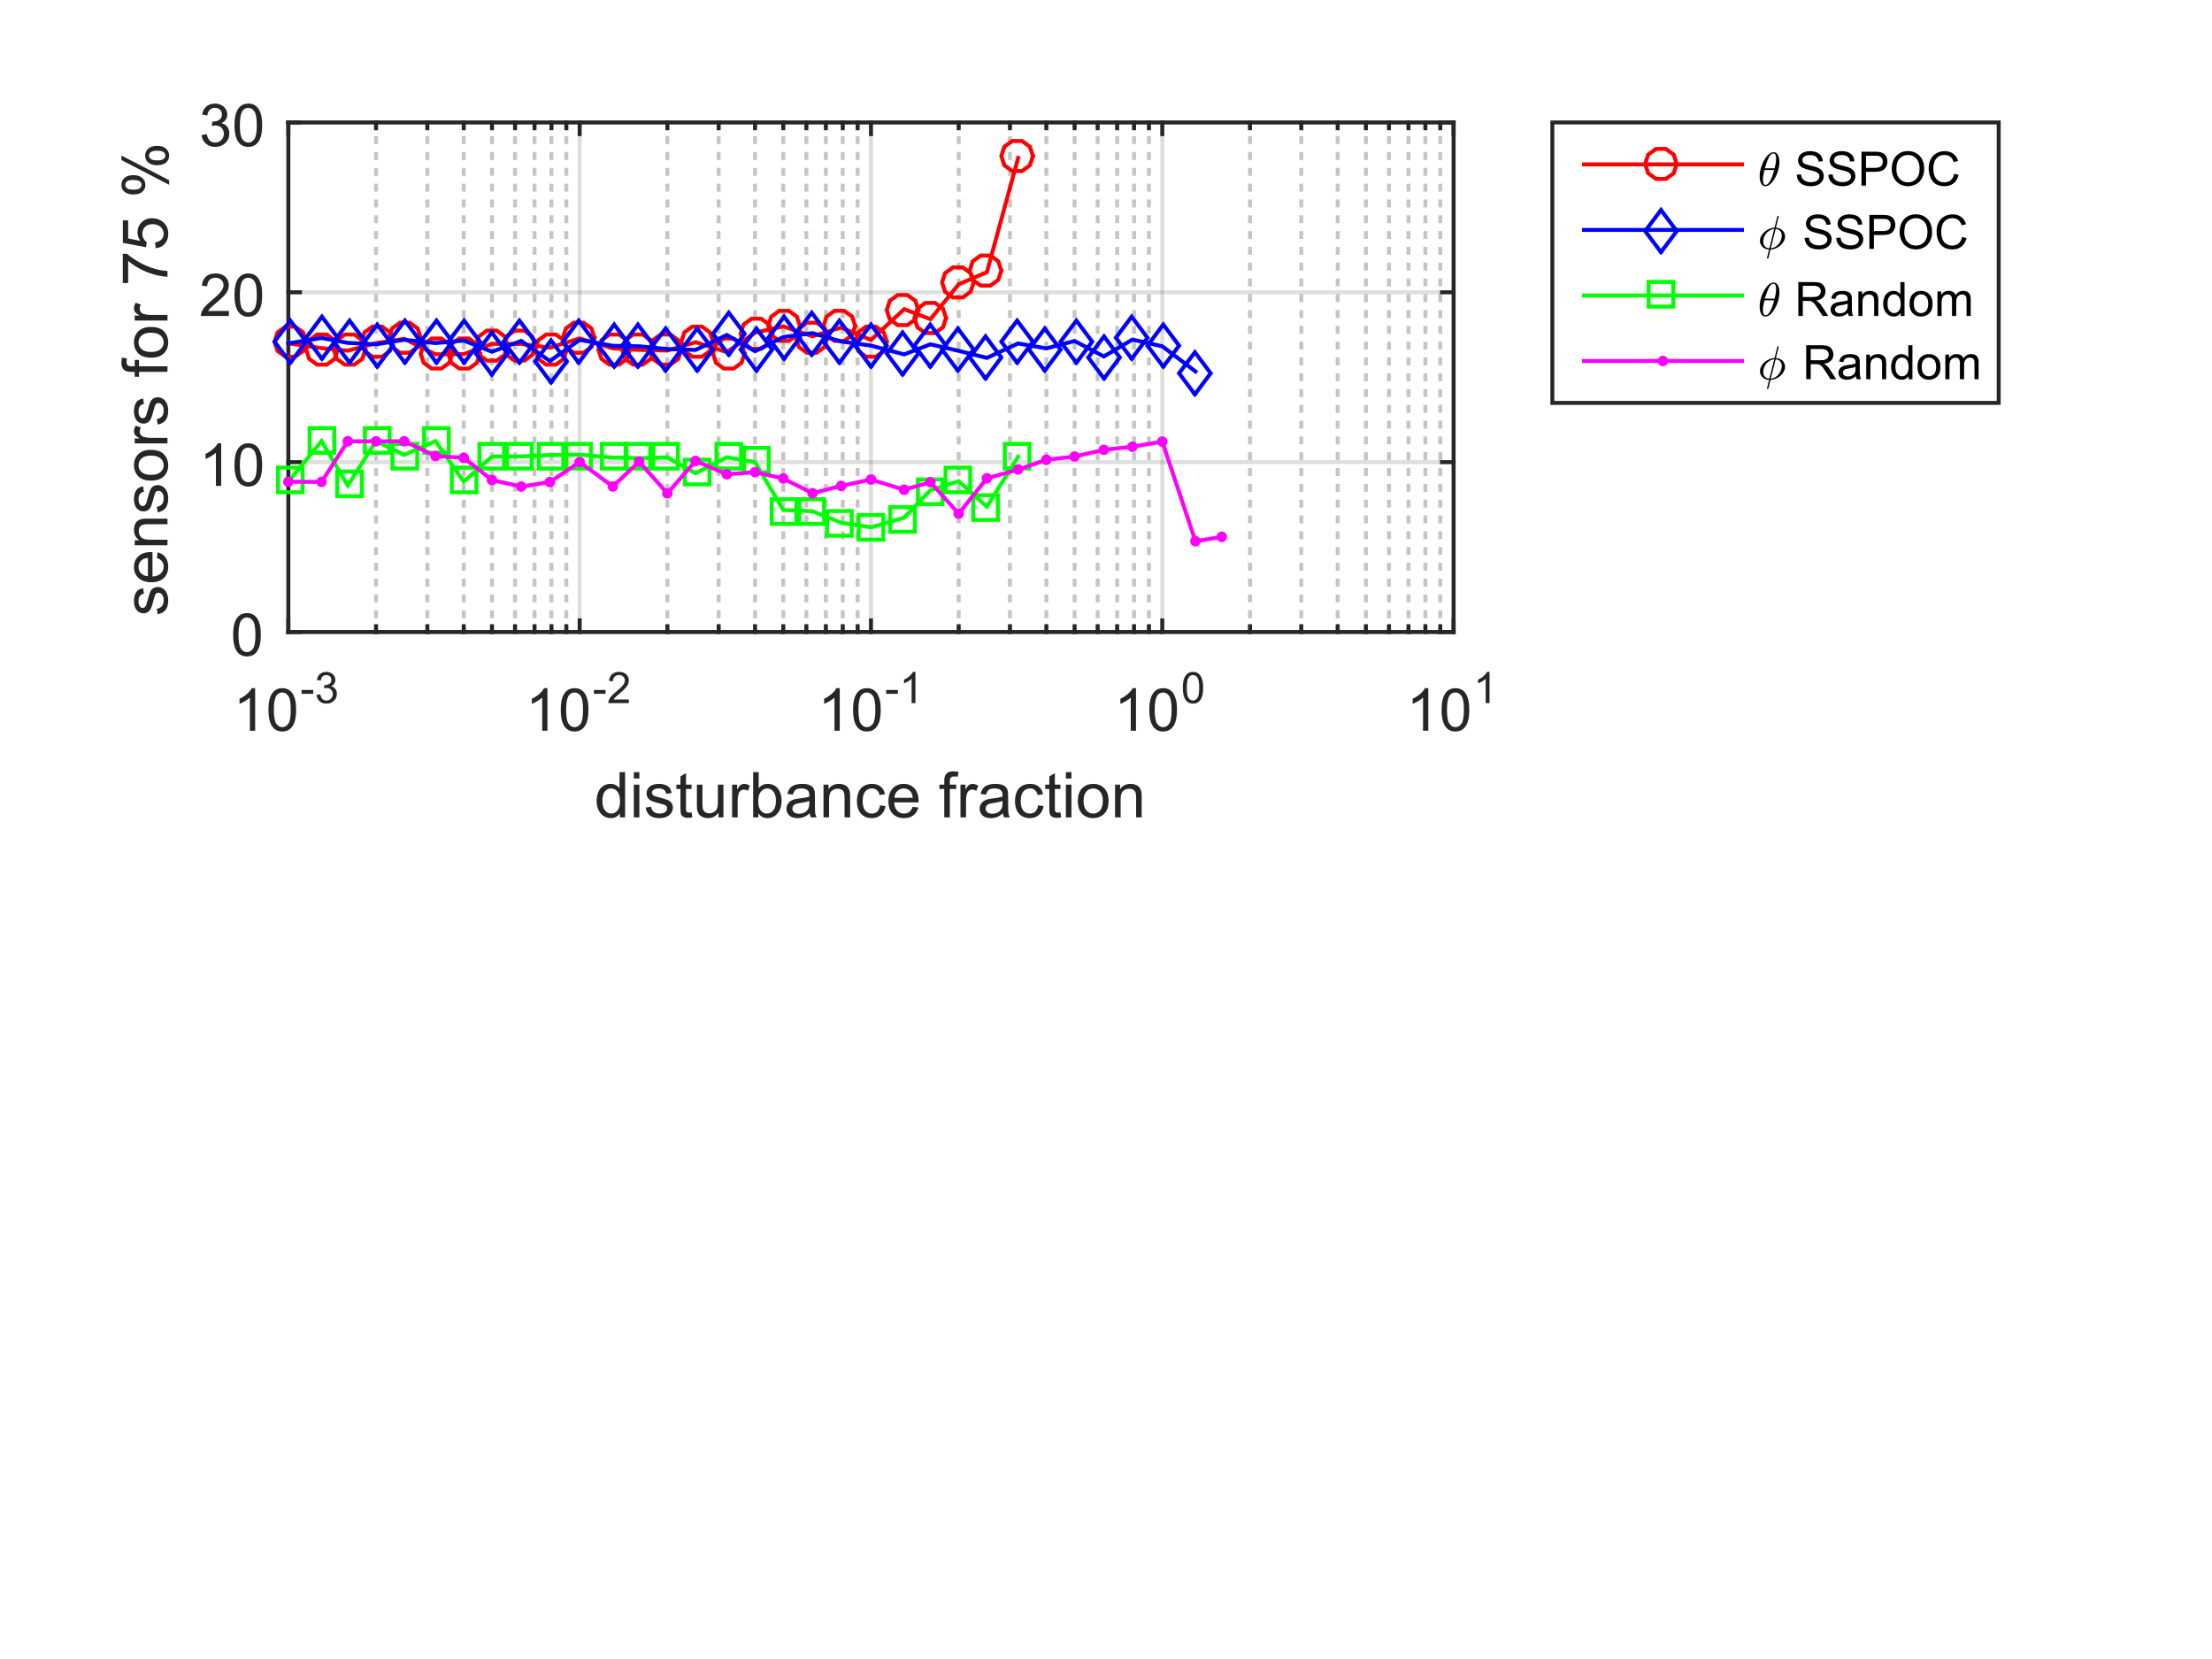 <?xml version="1.0"?>
<!DOCTYPE svg PUBLIC '-//W3C//DTD SVG 1.0//EN'
          'http://www.w3.org/TR/2001/REC-SVG-20010904/DTD/svg10.dtd'>
<svg xmlns:xlink="http://www.w3.org/1999/xlink" style="fill-opacity:1; color-rendering:auto; color-interpolation:auto; stroke:black; text-rendering:auto; stroke-linecap:square; stroke-miterlimit:10; stroke-opacity:1; shape-rendering:auto; fill:black; stroke-dasharray:none; font-weight:normal; stroke-width:1; font-family:'Dialog'; font-style:normal; stroke-linejoin:miter; font-size:12px; stroke-dashoffset:0; image-rendering:auto;" width="560" height="420" xmlns="http://www.w3.org/2000/svg"
><rect width="100%" height="100%" fill="#333333" stroke="none"/><!--Generated by the Batik Graphics2D SVG Generator--><defs id="genericDefs"
  /><g
  ><defs id="defs1"
    ><clipPath clipPathUnits="userSpaceOnUse" id="clipPath1"
      ><path d="M0 0 L560 0 L560 420 L0 420 L0 0 Z"
      /></clipPath
    ></defs
    ><g style="fill:white; stroke:white;"
    ><rect x="0" y="0" width="560" style="clip-path:url(#clipPath1); stroke:none;" height="420"
    /></g
    ><g style="fill:white; text-rendering:optimizeSpeed; color-rendering:optimizeSpeed; image-rendering:optimizeSpeed; shape-rendering:crispEdges; color-interpolation:sRGB; stroke:white;"
    ><rect x="0" width="560" height="420" y="0" style="stroke:none;"
      /><path style="stroke:none;" d="M73 160 L368 160 L368 31 L73 31 Z"
    /></g
    ><g style="stroke-linecap:butt; fill-opacity:0.251; fill:rgb(26,26,26); text-rendering:geometricPrecision; color-rendering:optimizeQuality; image-rendering:optimizeQuality; stroke-linejoin:bevel; stroke-dasharray:1,3; color-interpolation:linearRGB; stroke:rgb(26,26,26); stroke-opacity:0.251; stroke-miterlimit:1;"
    ><line y2="31" style="fill:none;" x1="95.201" x2="95.201" y1="160"
      /><line y2="31" style="fill:none;" x1="108.188" x2="108.188" y1="160"
      /><line y2="31" style="fill:none;" x1="117.402" x2="117.402" y1="160"
      /><line y2="31" style="fill:none;" x1="124.549" x2="124.549" y1="160"
      /><line y2="31" style="fill:none;" x1="130.389" x2="130.389" y1="160"
      /><line y2="31" style="fill:none;" x1="135.326" x2="135.326" y1="160"
      /><line y2="31" style="fill:none;" x1="139.603" x2="139.603" y1="160"
      /><line y2="31" style="fill:none;" x1="143.375" x2="143.375" y1="160"
      /><line y2="31" style="fill:none;" x1="168.951" x2="168.951" y1="160"
      /><line y2="31" style="fill:none;" x1="181.938" x2="181.938" y1="160"
      /><line y2="31" style="fill:none;" x1="191.152" x2="191.152" y1="160"
      /><line y2="31" style="fill:none;" x1="198.299" x2="198.299" y1="160"
      /><line y2="31" style="fill:none;" x1="204.139" x2="204.139" y1="160"
      /><line y2="31" style="fill:none;" x1="209.076" x2="209.076" y1="160"
      /><line y2="31" style="fill:none;" x1="213.353" x2="213.353" y1="160"
      /><line y2="31" style="fill:none;" x1="217.125" x2="217.125" y1="160"
      /><line y2="31" style="fill:none;" x1="242.701" x2="242.701" y1="160"
      /><line y2="31" style="fill:none;" x1="255.688" x2="255.688" y1="160"
      /><line y2="31" style="fill:none;" x1="264.902" x2="264.902" y1="160"
      /><line y2="31" style="fill:none;" x1="272.049" x2="272.049" y1="160"
      /><line y2="31" style="fill:none;" x1="277.889" x2="277.889" y1="160"
      /><line y2="31" style="fill:none;" x1="282.826" x2="282.826" y1="160"
      /><line y2="31" style="fill:none;" x1="287.103" x2="287.103" y1="160"
      /><line y2="31" style="fill:none;" x1="290.875" x2="290.875" y1="160"
      /><line y2="31" style="fill:none;" x1="316.451" x2="316.451" y1="160"
      /><line y2="31" style="fill:none;" x1="329.438" x2="329.438" y1="160"
      /><line y2="31" style="fill:none;" x1="338.652" x2="338.652" y1="160"
      /><line y2="31" style="fill:none;" x1="345.799" x2="345.799" y1="160"
      /><line y2="31" style="fill:none;" x1="351.639" x2="351.639" y1="160"
      /><line y2="31" style="fill:none;" x1="356.576" x2="356.576" y1="160"
      /><line y2="31" style="fill:none;" x1="360.853" x2="360.853" y1="160"
      /><line y2="31" style="fill:none;" x1="364.625" x2="364.625" y1="160"
    /></g
    ><g style="fill-opacity:0.149; fill:rgb(38,38,38); text-rendering:geometricPrecision; color-rendering:optimizeQuality; image-rendering:optimizeQuality; color-interpolation:linearRGB; stroke:rgb(38,38,38); stroke-opacity:0.149;"
    ><line y2="31" style="fill:none;" x1="73" x2="73" y1="160"
      /><line y2="31" style="fill:none;" x1="146.75" x2="146.75" y1="160"
      /><line y2="31" style="fill:none;" x1="220.5" x2="220.5" y1="160"
      /><line y2="31" style="fill:none;" x1="294.25" x2="294.25" y1="160"
      /><line y2="31" style="fill:none;" x1="368" x2="368" y1="160"
      /><line y2="160" style="fill:none;" x1="368" x2="73" y1="160"
      /><line y2="117" style="fill:none;" x1="368" x2="73" y1="117"
      /><line y2="74" style="fill:none;" x1="368" x2="73" y1="74"
      /><line y2="31" style="fill:none;" x1="368" x2="73" y1="31"
      /><line x1="95.201" x2="95.201" y1="160" style="fill-opacity:1; fill:none; stroke-opacity:1;" y2="158.525"
      /><line x1="108.188" x2="108.188" y1="160" style="fill-opacity:1; fill:none; stroke-opacity:1;" y2="158.525"
      /><line x1="117.402" x2="117.402" y1="160" style="fill-opacity:1; fill:none; stroke-opacity:1;" y2="158.525"
      /><line x1="124.549" x2="124.549" y1="160" style="fill-opacity:1; fill:none; stroke-opacity:1;" y2="158.525"
      /><line x1="130.389" x2="130.389" y1="160" style="fill-opacity:1; fill:none; stroke-opacity:1;" y2="158.525"
      /><line x1="135.326" x2="135.326" y1="160" style="fill-opacity:1; fill:none; stroke-opacity:1;" y2="158.525"
      /><line x1="139.603" x2="139.603" y1="160" style="fill-opacity:1; fill:none; stroke-opacity:1;" y2="158.525"
      /><line x1="143.375" x2="143.375" y1="160" style="fill-opacity:1; fill:none; stroke-opacity:1;" y2="158.525"
      /><line x1="168.951" x2="168.951" y1="160" style="fill-opacity:1; fill:none; stroke-opacity:1;" y2="158.525"
      /><line x1="181.938" x2="181.938" y1="160" style="fill-opacity:1; fill:none; stroke-opacity:1;" y2="158.525"
      /><line x1="191.152" x2="191.152" y1="160" style="fill-opacity:1; fill:none; stroke-opacity:1;" y2="158.525"
      /><line x1="198.299" x2="198.299" y1="160" style="fill-opacity:1; fill:none; stroke-opacity:1;" y2="158.525"
      /><line x1="204.139" x2="204.139" y1="160" style="fill-opacity:1; fill:none; stroke-opacity:1;" y2="158.525"
      /><line x1="209.076" x2="209.076" y1="160" style="fill-opacity:1; fill:none; stroke-opacity:1;" y2="158.525"
      /><line x1="213.353" x2="213.353" y1="160" style="fill-opacity:1; fill:none; stroke-opacity:1;" y2="158.525"
      /><line x1="217.125" x2="217.125" y1="160" style="fill-opacity:1; fill:none; stroke-opacity:1;" y2="158.525"
      /><line x1="242.701" x2="242.701" y1="160" style="fill-opacity:1; fill:none; stroke-opacity:1;" y2="158.525"
      /><line x1="255.688" x2="255.688" y1="160" style="fill-opacity:1; fill:none; stroke-opacity:1;" y2="158.525"
      /><line x1="264.902" x2="264.902" y1="160" style="fill-opacity:1; fill:none; stroke-opacity:1;" y2="158.525"
      /><line x1="272.049" x2="272.049" y1="160" style="fill-opacity:1; fill:none; stroke-opacity:1;" y2="158.525"
      /><line x1="277.889" x2="277.889" y1="160" style="fill-opacity:1; fill:none; stroke-opacity:1;" y2="158.525"
      /><line x1="282.826" x2="282.826" y1="160" style="fill-opacity:1; fill:none; stroke-opacity:1;" y2="158.525"
      /><line x1="287.103" x2="287.103" y1="160" style="fill-opacity:1; fill:none; stroke-opacity:1;" y2="158.525"
      /><line x1="290.875" x2="290.875" y1="160" style="fill-opacity:1; fill:none; stroke-opacity:1;" y2="158.525"
      /><line x1="316.451" x2="316.451" y1="160" style="fill-opacity:1; fill:none; stroke-opacity:1;" y2="158.525"
      /><line x1="329.438" x2="329.438" y1="160" style="fill-opacity:1; fill:none; stroke-opacity:1;" y2="158.525"
      /><line x1="338.652" x2="338.652" y1="160" style="fill-opacity:1; fill:none; stroke-opacity:1;" y2="158.525"
      /><line x1="345.799" x2="345.799" y1="160" style="fill-opacity:1; fill:none; stroke-opacity:1;" y2="158.525"
      /><line x1="351.639" x2="351.639" y1="160" style="fill-opacity:1; fill:none; stroke-opacity:1;" y2="158.525"
      /><line x1="356.576" x2="356.576" y1="160" style="fill-opacity:1; fill:none; stroke-opacity:1;" y2="158.525"
      /><line x1="360.853" x2="360.853" y1="160" style="fill-opacity:1; fill:none; stroke-opacity:1;" y2="158.525"
      /><line x1="364.625" x2="364.625" y1="160" style="fill-opacity:1; fill:none; stroke-opacity:1;" y2="158.525"
      /><line x1="95.201" x2="95.201" y1="31" style="fill-opacity:1; fill:none; stroke-opacity:1;" y2="32.475"
      /><line x1="108.188" x2="108.188" y1="31" style="fill-opacity:1; fill:none; stroke-opacity:1;" y2="32.475"
      /><line x1="117.402" x2="117.402" y1="31" style="fill-opacity:1; fill:none; stroke-opacity:1;" y2="32.475"
      /><line x1="124.549" x2="124.549" y1="31" style="fill-opacity:1; fill:none; stroke-opacity:1;" y2="32.475"
      /><line x1="130.389" x2="130.389" y1="31" style="fill-opacity:1; fill:none; stroke-opacity:1;" y2="32.475"
      /><line x1="135.326" x2="135.326" y1="31" style="fill-opacity:1; fill:none; stroke-opacity:1;" y2="32.475"
      /><line x1="139.603" x2="139.603" y1="31" style="fill-opacity:1; fill:none; stroke-opacity:1;" y2="32.475"
      /><line x1="143.375" x2="143.375" y1="31" style="fill-opacity:1; fill:none; stroke-opacity:1;" y2="32.475"
      /><line x1="168.951" x2="168.951" y1="31" style="fill-opacity:1; fill:none; stroke-opacity:1;" y2="32.475"
      /><line x1="181.938" x2="181.938" y1="31" style="fill-opacity:1; fill:none; stroke-opacity:1;" y2="32.475"
      /><line x1="191.152" x2="191.152" y1="31" style="fill-opacity:1; fill:none; stroke-opacity:1;" y2="32.475"
      /><line x1="198.299" x2="198.299" y1="31" style="fill-opacity:1; fill:none; stroke-opacity:1;" y2="32.475"
      /><line x1="204.139" x2="204.139" y1="31" style="fill-opacity:1; fill:none; stroke-opacity:1;" y2="32.475"
      /><line x1="209.076" x2="209.076" y1="31" style="fill-opacity:1; fill:none; stroke-opacity:1;" y2="32.475"
      /><line x1="213.353" x2="213.353" y1="31" style="fill-opacity:1; fill:none; stroke-opacity:1;" y2="32.475"
      /><line x1="217.125" x2="217.125" y1="31" style="fill-opacity:1; fill:none; stroke-opacity:1;" y2="32.475"
      /><line x1="242.701" x2="242.701" y1="31" style="fill-opacity:1; fill:none; stroke-opacity:1;" y2="32.475"
      /><line x1="255.688" x2="255.688" y1="31" style="fill-opacity:1; fill:none; stroke-opacity:1;" y2="32.475"
      /><line x1="264.902" x2="264.902" y1="31" style="fill-opacity:1; fill:none; stroke-opacity:1;" y2="32.475"
      /><line x1="272.049" x2="272.049" y1="31" style="fill-opacity:1; fill:none; stroke-opacity:1;" y2="32.475"
      /><line x1="277.889" x2="277.889" y1="31" style="fill-opacity:1; fill:none; stroke-opacity:1;" y2="32.475"
      /><line x1="282.826" x2="282.826" y1="31" style="fill-opacity:1; fill:none; stroke-opacity:1;" y2="32.475"
      /><line x1="287.103" x2="287.103" y1="31" style="fill-opacity:1; fill:none; stroke-opacity:1;" y2="32.475"
      /><line x1="290.875" x2="290.875" y1="31" style="fill-opacity:1; fill:none; stroke-opacity:1;" y2="32.475"
      /><line x1="316.451" x2="316.451" y1="31" style="fill-opacity:1; fill:none; stroke-opacity:1;" y2="32.475"
      /><line x1="329.438" x2="329.438" y1="31" style="fill-opacity:1; fill:none; stroke-opacity:1;" y2="32.475"
      /><line x1="338.652" x2="338.652" y1="31" style="fill-opacity:1; fill:none; stroke-opacity:1;" y2="32.475"
      /><line x1="345.799" x2="345.799" y1="31" style="fill-opacity:1; fill:none; stroke-opacity:1;" y2="32.475"
      /><line x1="351.639" x2="351.639" y1="31" style="fill-opacity:1; fill:none; stroke-opacity:1;" y2="32.475"
      /><line x1="356.576" x2="356.576" y1="31" style="fill-opacity:1; fill:none; stroke-opacity:1;" y2="32.475"
      /><line x1="360.853" x2="360.853" y1="31" style="fill-opacity:1; fill:none; stroke-opacity:1;" y2="32.475"
      /><line x1="364.625" x2="364.625" y1="31" style="fill-opacity:1; fill:none; stroke-opacity:1;" y2="32.475"
    /></g
    ><g transform="translate(220.5,189.933)" style="font-size:16px; fill:rgb(38,38,38); text-rendering:geometricPrecision; color-rendering:optimizeQuality; image-rendering:optimizeQuality; font-family:'SansSerif'; color-interpolation:linearRGB; stroke:rgb(38,38,38);"
    ><path style="stroke:none;" d="M-63.562 17 L-63.562 15.953 Q-64.344 17.188 -65.875 17.188 Q-66.875 17.188 -67.703 16.641 Q-68.531 16.094 -68.992 15.109 Q-69.453 14.125 -69.453 12.859 Q-69.453 11.609 -69.039 10.602 Q-68.625 9.594 -67.797 9.055 Q-66.969 8.516 -65.938 8.516 Q-65.188 8.516 -64.602 8.828 Q-64.016 9.141 -63.656 9.656 L-63.656 5.547 L-62.25 5.547 L-62.25 17 L-63.562 17 ZM-68 12.859 Q-68 14.453 -67.328 15.242 Q-66.656 16.031 -65.75 16.031 Q-64.828 16.031 -64.18 15.273 Q-63.531 14.516 -63.531 12.969 Q-63.531 11.266 -64.188 10.469 Q-64.844 9.672 -65.812 9.672 Q-66.75 9.672 -67.375 10.438 Q-68 11.203 -68 12.859 ZM-60.039 7.156 L-60.039 5.547 L-58.633 5.547 L-58.633 7.156 L-60.039 7.156 ZM-60.039 17 L-60.039 8.703 L-58.633 8.703 L-58.633 17 L-60.039 17 ZM-57.047 14.516 L-55.656 14.297 Q-55.547 15.141 -55.008 15.586 Q-54.469 16.031 -53.516 16.031 Q-52.547 16.031 -52.078 15.633 Q-51.609 15.234 -51.609 14.703 Q-51.609 14.234 -52.016 13.953 Q-52.312 13.766 -53.453 13.484 Q-55 13.094 -55.602 12.805 Q-56.203 12.516 -56.508 12.016 Q-56.812 11.516 -56.812 10.906 Q-56.812 10.344 -56.562 9.875 Q-56.312 9.406 -55.875 9.094 Q-55.547 8.844 -54.977 8.68 Q-54.406 8.516 -53.766 8.516 Q-52.781 8.516 -52.047 8.797 Q-51.312 9.078 -50.961 9.555 Q-50.609 10.031 -50.469 10.844 L-51.844 11.031 Q-51.938 10.391 -52.391 10.031 Q-52.844 9.672 -53.656 9.672 Q-54.625 9.672 -55.039 9.992 Q-55.453 10.312 -55.453 10.734 Q-55.453 11.016 -55.281 11.234 Q-55.109 11.453 -54.75 11.609 Q-54.531 11.688 -53.5 11.969 Q-52.016 12.359 -51.422 12.617 Q-50.828 12.875 -50.492 13.359 Q-50.156 13.844 -50.156 14.562 Q-50.156 15.266 -50.57 15.883 Q-50.984 16.5 -51.758 16.844 Q-52.531 17.188 -53.5 17.188 Q-55.125 17.188 -55.969 16.516 Q-56.812 15.844 -57.047 14.516 ZM-45.422 15.734 L-45.219 16.984 Q-45.812 17.109 -46.281 17.109 Q-47.047 17.109 -47.469 16.867 Q-47.891 16.625 -48.062 16.227 Q-48.234 15.828 -48.234 14.562 L-48.234 9.797 L-49.266 9.797 L-49.266 8.703 L-48.234 8.703 L-48.234 6.641 L-46.828 5.797 L-46.828 8.703 L-45.422 8.703 L-45.422 9.797 L-46.828 9.797 L-46.828 14.641 Q-46.828 15.25 -46.758 15.422 Q-46.688 15.594 -46.516 15.695 Q-46.344 15.797 -46.031 15.797 Q-45.797 15.797 -45.422 15.734 ZM-38.602 17 L-38.602 15.781 Q-39.57 17.188 -41.242 17.188 Q-41.977 17.188 -42.609 16.906 Q-43.242 16.625 -43.555 16.195 Q-43.867 15.766 -43.992 15.156 Q-44.07 14.734 -44.07 13.844 L-44.07 8.703 L-42.664 8.703 L-42.664 13.297 Q-42.664 14.406 -42.586 14.781 Q-42.445 15.344 -42.016 15.656 Q-41.586 15.969 -40.961 15.969 Q-40.32 15.969 -39.766 15.648 Q-39.211 15.328 -38.984 14.766 Q-38.758 14.203 -38.758 13.141 L-38.758 8.703 L-37.352 8.703 L-37.352 17 L-38.602 17 ZM-35.156 17 L-35.156 8.703 L-33.891 8.703 L-33.891 9.953 Q-33.406 9.078 -33 8.797 Q-32.594 8.516 -32.094 8.516 Q-31.391 8.516 -30.656 8.969 L-31.141 10.266 Q-31.656 9.969 -32.172 9.969 Q-32.625 9.969 -32.992 10.242 Q-33.359 10.516 -33.516 11.016 Q-33.75 11.766 -33.75 12.656 L-33.75 17 L-35.156 17 ZM-28.516 17 L-29.828 17 L-29.828 5.547 L-28.422 5.547 L-28.422 9.625 Q-27.531 8.516 -26.141 8.516 Q-25.375 8.516 -24.695 8.82 Q-24.016 9.125 -23.57 9.688 Q-23.125 10.25 -22.875 11.039 Q-22.625 11.828 -22.625 12.719 Q-22.625 14.859 -23.68 16.023 Q-24.734 17.188 -26.219 17.188 Q-27.688 17.188 -28.516 15.953 L-28.516 17 ZM-28.531 12.781 Q-28.531 14.281 -28.125 14.938 Q-27.469 16.031 -26.328 16.031 Q-25.406 16.031 -24.734 15.227 Q-24.062 14.422 -24.062 12.844 Q-24.062 11.219 -24.711 10.445 Q-25.359 9.672 -26.266 9.672 Q-27.188 9.672 -27.859 10.469 Q-28.531 11.266 -28.531 12.781 ZM-15.508 15.969 Q-16.289 16.641 -17.008 16.914 Q-17.727 17.188 -18.555 17.188 Q-19.93 17.188 -20.664 16.516 Q-21.398 15.844 -21.398 14.812 Q-21.398 14.203 -21.117 13.695 Q-20.836 13.188 -20.391 12.883 Q-19.945 12.578 -19.383 12.422 Q-18.961 12.312 -18.133 12.219 Q-16.43 12.016 -15.617 11.734 Q-15.617 11.438 -15.617 11.359 Q-15.617 10.5 -16.008 10.156 Q-16.555 9.672 -17.617 9.672 Q-18.602 9.672 -19.078 10.023 Q-19.555 10.375 -19.773 11.25 L-21.148 11.062 Q-20.961 10.188 -20.531 9.641 Q-20.102 9.094 -19.289 8.805 Q-18.477 8.516 -17.414 8.516 Q-16.352 8.516 -15.688 8.766 Q-15.023 9.016 -14.711 9.391 Q-14.398 9.766 -14.273 10.344 Q-14.195 10.703 -14.195 11.641 L-14.195 13.516 Q-14.195 15.484 -14.109 16 Q-14.023 16.516 -13.758 17 L-15.227 17 Q-15.445 16.562 -15.508 15.969 ZM-15.617 12.828 Q-16.383 13.141 -17.914 13.359 Q-18.789 13.484 -19.148 13.641 Q-19.508 13.797 -19.703 14.102 Q-19.898 14.406 -19.898 14.766 Q-19.898 15.328 -19.469 15.703 Q-19.039 16.078 -18.227 16.078 Q-17.414 16.078 -16.781 15.727 Q-16.148 15.375 -15.852 14.75 Q-15.617 14.281 -15.617 13.344 L-15.617 12.828 ZM-12.016 17 L-12.016 8.703 L-10.75 8.703 L-10.75 9.875 Q-9.844 8.516 -8.109 8.516 Q-7.359 8.516 -6.734 8.781 Q-6.109 9.047 -5.797 9.484 Q-5.484 9.922 -5.359 10.531 Q-5.281 10.922 -5.281 11.891 L-5.281 17 L-6.688 17 L-6.688 11.953 Q-6.688 11.094 -6.852 10.664 Q-7.016 10.234 -7.43 9.984 Q-7.844 9.734 -8.406 9.734 Q-9.312 9.734 -9.961 10.305 Q-10.609 10.875 -10.609 12.469 L-10.609 17 L-12.016 17 ZM2.289 13.953 L3.68 14.141 Q3.445 15.562 2.516 16.375 Q1.586 17.188 0.227 17.188 Q-1.477 17.188 -2.516 16.07 Q-3.555 14.953 -3.555 12.875 Q-3.555 11.531 -3.109 10.523 Q-2.664 9.516 -1.75 9.016 Q-0.836 8.516 0.227 8.516 Q1.586 8.516 2.445 9.195 Q3.305 9.875 3.539 11.141 L2.18 11.344 Q1.977 10.516 1.484 10.094 Q0.992 9.672 0.289 9.672 Q-0.773 9.672 -1.438 10.43 Q-2.102 11.188 -2.102 12.844 Q-2.102 14.516 -1.461 15.273 Q-0.82 16.031 0.211 16.031 Q1.039 16.031 1.594 15.523 Q2.148 15.016 2.289 13.953 ZM10.555 14.328 L12.008 14.5 Q11.664 15.781 10.734 16.484 Q9.805 17.188 8.367 17.188 Q6.539 17.188 5.477 16.062 Q4.414 14.938 4.414 12.922 Q4.414 10.828 5.492 9.672 Q6.57 8.516 8.289 8.516 Q9.945 8.516 11 9.648 Q12.055 10.781 12.055 12.828 Q12.055 12.953 12.055 13.203 L5.867 13.203 Q5.945 14.578 6.641 15.305 Q7.336 16.031 8.367 16.031 Q9.148 16.031 9.695 15.625 Q10.242 15.219 10.555 14.328 ZM5.945 12.047 L10.57 12.047 Q10.477 11 10.039 10.484 Q9.367 9.672 8.305 9.672 Q7.336 9.672 6.672 10.32 Q6.008 10.969 5.945 12.047 ZM18.555 17 L18.555 9.797 L17.32 9.797 L17.32 8.703 L18.555 8.703 L18.555 7.812 Q18.555 6.984 18.711 6.578 Q18.914 6.031 19.422 5.688 Q19.93 5.344 20.852 5.344 Q21.445 5.344 22.164 5.484 L21.961 6.719 Q21.523 6.641 21.133 6.641 Q20.492 6.641 20.227 6.914 Q19.961 7.188 19.961 7.938 L19.961 8.703 L21.57 8.703 L21.57 9.797 L19.961 9.797 L19.961 17 L18.555 17 ZM22.656 17 L22.656 8.703 L23.922 8.703 L23.922 9.953 Q24.406 9.078 24.812 8.797 Q25.219 8.516 25.719 8.516 Q26.422 8.516 27.156 8.969 L26.672 10.266 Q26.156 9.969 25.641 9.969 Q25.188 9.969 24.82 10.242 Q24.453 10.516 24.297 11.016 Q24.062 11.766 24.062 12.656 L24.062 17 L22.656 17 ZM33.406 15.969 Q32.625 16.641 31.906 16.914 Q31.188 17.188 30.359 17.188 Q28.984 17.188 28.25 16.516 Q27.516 15.844 27.516 14.812 Q27.516 14.203 27.797 13.695 Q28.078 13.188 28.523 12.883 Q28.969 12.578 29.531 12.422 Q29.953 12.312 30.781 12.219 Q32.484 12.016 33.297 11.734 Q33.297 11.438 33.297 11.359 Q33.297 10.5 32.906 10.156 Q32.359 9.672 31.297 9.672 Q30.312 9.672 29.836 10.023 Q29.359 10.375 29.141 11.25 L27.766 11.062 Q27.953 10.188 28.383 9.641 Q28.812 9.094 29.625 8.805 Q30.438 8.516 31.5 8.516 Q32.562 8.516 33.227 8.766 Q33.891 9.016 34.203 9.391 Q34.516 9.766 34.641 10.344 Q34.719 10.703 34.719 11.641 L34.719 13.516 Q34.719 15.484 34.805 16 Q34.891 16.516 35.156 17 L33.688 17 Q33.469 16.562 33.406 15.969 ZM33.297 12.828 Q32.531 13.141 31 13.359 Q30.125 13.484 29.766 13.641 Q29.406 13.797 29.211 14.102 Q29.016 14.406 29.016 14.766 Q29.016 15.328 29.445 15.703 Q29.875 16.078 30.688 16.078 Q31.5 16.078 32.133 15.727 Q32.766 15.375 33.062 14.75 Q33.297 14.281 33.297 13.344 L33.297 12.828 ZM42.305 13.953 L43.695 14.141 Q43.461 15.562 42.531 16.375 Q41.602 17.188 40.242 17.188 Q38.539 17.188 37.5 16.07 Q36.461 14.953 36.461 12.875 Q36.461 11.531 36.906 10.523 Q37.352 9.516 38.266 9.016 Q39.18 8.516 40.242 8.516 Q41.602 8.516 42.461 9.195 Q43.32 9.875 43.555 11.141 L42.195 11.344 Q41.992 10.516 41.5 10.094 Q41.008 9.672 40.305 9.672 Q39.242 9.672 38.578 10.43 Q37.914 11.188 37.914 12.844 Q37.914 14.516 38.555 15.273 Q39.195 16.031 40.227 16.031 Q41.055 16.031 41.609 15.523 Q42.164 15.016 42.305 13.953 ZM47.961 15.734 L48.164 16.984 Q47.57 17.109 47.102 17.109 Q46.336 17.109 45.914 16.867 Q45.492 16.625 45.32 16.227 Q45.148 15.828 45.148 14.562 L45.148 9.797 L44.117 9.797 L44.117 8.703 L45.148 8.703 L45.148 6.641 L46.555 5.797 L46.555 8.703 L47.961 8.703 L47.961 9.797 L46.555 9.797 L46.555 14.641 Q46.555 15.25 46.625 15.422 Q46.695 15.594 46.867 15.695 Q47.039 15.797 47.352 15.797 Q47.586 15.797 47.961 15.734 ZM49.344 7.156 L49.344 5.547 L50.75 5.547 L50.75 7.156 L49.344 7.156 ZM49.344 17 L49.344 8.703 L50.75 8.703 L50.75 17 L49.344 17 ZM52.367 12.844 Q52.367 10.547 53.648 9.438 Q54.727 8.516 56.258 8.516 Q57.977 8.516 59.062 9.633 Q60.148 10.75 60.148 12.734 Q60.148 14.328 59.664 15.25 Q59.18 16.172 58.266 16.68 Q57.352 17.188 56.258 17.188 Q54.523 17.188 53.445 16.07 Q52.367 14.953 52.367 12.844 ZM53.82 12.844 Q53.82 14.438 54.516 15.234 Q55.211 16.031 56.258 16.031 Q57.305 16.031 58 15.234 Q58.695 14.438 58.695 12.797 Q58.695 11.266 58 10.469 Q57.305 9.672 56.258 9.672 Q55.211 9.672 54.516 10.461 Q53.82 11.25 53.82 12.844 ZM61.797 17 L61.797 8.703 L63.062 8.703 L63.062 9.875 Q63.969 8.516 65.703 8.516 Q66.453 8.516 67.078 8.781 Q67.703 9.047 68.016 9.484 Q68.328 9.922 68.453 10.531 Q68.531 10.922 68.531 11.891 L68.531 17 L67.125 17 L67.125 11.953 Q67.125 11.094 66.961 10.664 Q66.797 10.234 66.383 9.984 Q65.969 9.734 65.406 9.734 Q64.5 9.734 63.852 10.305 Q63.203 10.875 63.203 12.469 L63.203 17 L61.797 17 Z"
    /></g
    ><g style="fill:rgb(38,38,38); text-rendering:geometricPrecision; color-interpolation:linearRGB; color-rendering:optimizeQuality; image-rendering:optimizeQuality; stroke:rgb(38,38,38);"
    ><line y2="160" style="fill:none;" x1="73" x2="368" y1="160"
      /><line y2="31" style="fill:none;" x1="73" x2="368" y1="31"
      /><line y2="157.05" style="fill:none;" x1="73" x2="73" y1="160"
      /><line y2="157.05" style="fill:none;" x1="146.75" x2="146.75" y1="160"
      /><line y2="157.05" style="fill:none;" x1="220.5" x2="220.5" y1="160"
      /><line y2="157.05" style="fill:none;" x1="294.25" x2="294.25" y1="160"
      /><line y2="157.05" style="fill:none;" x1="368" x2="368" y1="160"
      /><line y2="33.95" style="fill:none;" x1="73" x2="73" y1="31"
      /><line y2="33.95" style="fill:none;" x1="146.75" x2="146.75" y1="31"
      /><line y2="33.95" style="fill:none;" x1="220.5" x2="220.5" y1="31"
      /><line y2="33.95" style="fill:none;" x1="294.25" x2="294.25" y1="31"
      /><line y2="33.95" style="fill:none;" x1="368" x2="368" y1="31"
    /></g
    ><g transform="translate(59,185)" style="font-size:15px; fill:rgb(38,38,38); text-rendering:geometricPrecision; color-rendering:optimizeQuality; image-rendering:optimizeQuality; font-family:'SansSerif'; color-interpolation:linearRGB; stroke:rgb(38,38,38);"
    ><path style="stroke:none;" d="M5.594 0 L4.266 0 L4.266 -8.406 Q3.797 -7.953 3.023 -7.492 Q2.25 -7.031 1.641 -6.812 L1.641 -8.094 Q2.734 -8.609 3.562 -9.344 Q4.391 -10.078 4.734 -10.781 L5.594 -10.781 L5.594 0 ZM8.967 -5.297 Q8.967 -7.203 9.358 -8.359 Q9.748 -9.516 10.522 -10.148 Q11.295 -10.781 12.467 -10.781 Q13.327 -10.781 13.983 -10.43 Q14.639 -10.078 15.061 -9.43 Q15.483 -8.781 15.725 -7.836 Q15.967 -6.891 15.967 -5.297 Q15.967 -3.406 15.577 -2.242 Q15.186 -1.078 14.413 -0.445 Q13.639 0.188 12.467 0.188 Q10.92 0.188 10.03 -0.938 Q8.967 -2.266 8.967 -5.297 ZM10.327 -5.297 Q10.327 -2.656 10.944 -1.781 Q11.561 -0.906 12.467 -0.906 Q13.373 -0.906 13.991 -1.781 Q14.608 -2.656 14.608 -5.297 Q14.608 -7.953 13.991 -8.82 Q13.373 -9.688 12.452 -9.688 Q11.545 -9.688 10.998 -8.922 Q10.327 -7.938 10.327 -5.297 Z"
    /></g
    ><g transform="translate(76,178)" style="font-size:11px; fill:rgb(38,38,38); text-rendering:geometricPrecision; color-rendering:optimizeQuality; image-rendering:optimizeQuality; font-family:'SansSerif'; color-interpolation:linearRGB; stroke:rgb(38,38,38);"
    ><path style="stroke:none;" d="M0.344 -2.359 L0.344 -3.328 L3.312 -3.328 L3.312 -2.359 L0.344 -2.359 ZM4.132 -2.078 L5.085 -2.203 Q5.257 -1.391 5.655 -1.023 Q6.054 -0.656 6.632 -0.656 Q7.319 -0.656 7.788 -1.133 Q8.257 -1.609 8.257 -2.297 Q8.257 -2.969 7.819 -3.398 Q7.382 -3.828 6.71 -3.828 Q6.444 -3.828 6.038 -3.734 L6.132 -4.578 Q6.241 -4.562 6.288 -4.562 Q6.913 -4.562 7.405 -4.883 Q7.897 -5.203 7.897 -5.875 Q7.897 -6.406 7.538 -6.758 Q7.179 -7.109 6.616 -7.109 Q6.054 -7.109 5.679 -6.758 Q5.304 -6.406 5.194 -5.688 L4.226 -5.859 Q4.397 -6.844 5.03 -7.375 Q5.663 -7.906 6.585 -7.906 Q7.241 -7.906 7.78 -7.633 Q8.319 -7.359 8.608 -6.875 Q8.898 -6.391 8.898 -5.859 Q8.898 -5.344 8.624 -4.93 Q8.351 -4.516 7.804 -4.266 Q8.507 -4.109 8.898 -3.602 Q9.288 -3.094 9.288 -2.328 Q9.288 -1.297 8.53 -0.578 Q7.772 0.141 6.632 0.141 Q5.585 0.141 4.905 -0.477 Q4.226 -1.094 4.132 -2.078 Z"
    /></g
    ><g transform="translate(133,185)" style="font-size:15px; fill:rgb(38,38,38); text-rendering:geometricPrecision; color-rendering:optimizeQuality; image-rendering:optimizeQuality; font-family:'SansSerif'; color-interpolation:linearRGB; stroke:rgb(38,38,38);"
    ><path style="stroke:none;" d="M5.594 0 L4.266 0 L4.266 -8.406 Q3.797 -7.953 3.023 -7.492 Q2.25 -7.031 1.641 -6.812 L1.641 -8.094 Q2.734 -8.609 3.562 -9.344 Q4.391 -10.078 4.734 -10.781 L5.594 -10.781 L5.594 0 ZM8.967 -5.297 Q8.967 -7.203 9.358 -8.359 Q9.748 -9.516 10.522 -10.148 Q11.295 -10.781 12.467 -10.781 Q13.327 -10.781 13.983 -10.43 Q14.639 -10.078 15.061 -9.43 Q15.483 -8.781 15.725 -7.836 Q15.967 -6.891 15.967 -5.297 Q15.967 -3.406 15.577 -2.242 Q15.186 -1.078 14.413 -0.445 Q13.639 0.188 12.467 0.188 Q10.92 0.188 10.03 -0.938 Q8.967 -2.266 8.967 -5.297 ZM10.327 -5.297 Q10.327 -2.656 10.944 -1.781 Q11.561 -0.906 12.467 -0.906 Q13.373 -0.906 13.991 -1.781 Q14.608 -2.656 14.608 -5.297 Q14.608 -7.953 13.991 -8.82 Q13.373 -9.688 12.452 -9.688 Q11.545 -9.688 10.998 -8.922 Q10.327 -7.938 10.327 -5.297 Z"
    /></g
    ><g transform="translate(150,178)" style="font-size:11px; fill:rgb(38,38,38); text-rendering:geometricPrecision; color-rendering:optimizeQuality; image-rendering:optimizeQuality; font-family:'SansSerif'; color-interpolation:linearRGB; stroke:rgb(38,38,38);"
    ><path style="stroke:none;" d="M0.344 -2.359 L0.344 -3.328 L3.312 -3.328 L3.312 -2.359 L0.344 -2.359 ZM9.194 -0.922 L9.194 0 L3.991 0 Q3.991 -0.344 4.116 -0.672 Q4.304 -1.203 4.741 -1.719 Q5.179 -2.234 6.007 -2.906 Q7.288 -3.969 7.741 -4.578 Q8.194 -5.188 8.194 -5.734 Q8.194 -6.312 7.788 -6.711 Q7.382 -7.109 6.71 -7.109 Q6.022 -7.109 5.601 -6.688 Q5.179 -6.266 5.179 -5.531 L4.179 -5.625 Q4.288 -6.734 4.952 -7.32 Q5.616 -7.906 6.741 -7.906 Q7.866 -7.906 8.53 -7.281 Q9.194 -6.656 9.194 -5.719 Q9.194 -5.25 8.999 -4.789 Q8.804 -4.328 8.358 -3.828 Q7.913 -3.328 6.866 -2.438 Q5.991 -1.719 5.749 -1.453 Q5.507 -1.188 5.335 -0.922 L9.194 -0.922 Z"
    /></g
    ><g transform="translate(207,185)" style="font-size:15px; fill:rgb(38,38,38); text-rendering:geometricPrecision; color-rendering:optimizeQuality; image-rendering:optimizeQuality; font-family:'SansSerif'; color-interpolation:linearRGB; stroke:rgb(38,38,38);"
    ><path style="stroke:none;" d="M5.594 0 L4.266 0 L4.266 -8.406 Q3.797 -7.953 3.023 -7.492 Q2.25 -7.031 1.641 -6.812 L1.641 -8.094 Q2.734 -8.609 3.562 -9.344 Q4.391 -10.078 4.734 -10.781 L5.594 -10.781 L5.594 0 ZM8.967 -5.297 Q8.967 -7.203 9.358 -8.359 Q9.748 -9.516 10.522 -10.148 Q11.295 -10.781 12.467 -10.781 Q13.327 -10.781 13.983 -10.43 Q14.639 -10.078 15.061 -9.43 Q15.483 -8.781 15.725 -7.836 Q15.967 -6.891 15.967 -5.297 Q15.967 -3.406 15.577 -2.242 Q15.186 -1.078 14.413 -0.445 Q13.639 0.188 12.467 0.188 Q10.92 0.188 10.03 -0.938 Q8.967 -2.266 8.967 -5.297 ZM10.327 -5.297 Q10.327 -2.656 10.944 -1.781 Q11.561 -0.906 12.467 -0.906 Q13.373 -0.906 13.991 -1.781 Q14.608 -2.656 14.608 -5.297 Q14.608 -7.953 13.991 -8.82 Q13.373 -9.688 12.452 -9.688 Q11.545 -9.688 10.998 -8.922 Q10.327 -7.938 10.327 -5.297 Z"
    /></g
    ><g transform="translate(224,178)" style="font-size:11px; fill:rgb(38,38,38); text-rendering:geometricPrecision; color-rendering:optimizeQuality; image-rendering:optimizeQuality; font-family:'SansSerif'; color-interpolation:linearRGB; stroke:rgb(38,38,38);"
    ><path style="stroke:none;" d="M0.344 -2.359 L0.344 -3.328 L3.312 -3.328 L3.312 -2.359 L0.344 -2.359 ZM7.757 0 L6.788 0 L6.788 -6.156 Q6.444 -5.828 5.882 -5.492 Q5.319 -5.156 4.866 -5 L4.866 -5.938 Q5.679 -6.312 6.28 -6.852 Q6.882 -7.391 7.132 -7.906 L7.757 -7.906 L7.757 0 Z"
    /></g
    ><g transform="translate(282,185)" style="font-size:15px; fill:rgb(38,38,38); text-rendering:geometricPrecision; color-rendering:optimizeQuality; image-rendering:optimizeQuality; font-family:'SansSerif'; color-interpolation:linearRGB; stroke:rgb(38,38,38);"
    ><path style="stroke:none;" d="M5.594 0 L4.266 0 L4.266 -8.406 Q3.797 -7.953 3.023 -7.492 Q2.25 -7.031 1.641 -6.812 L1.641 -8.094 Q2.734 -8.609 3.562 -9.344 Q4.391 -10.078 4.734 -10.781 L5.594 -10.781 L5.594 0 ZM8.967 -5.297 Q8.967 -7.203 9.358 -8.359 Q9.748 -9.516 10.522 -10.148 Q11.295 -10.781 12.467 -10.781 Q13.327 -10.781 13.983 -10.43 Q14.639 -10.078 15.061 -9.43 Q15.483 -8.781 15.725 -7.836 Q15.967 -6.891 15.967 -5.297 Q15.967 -3.406 15.577 -2.242 Q15.186 -1.078 14.413 -0.445 Q13.639 0.188 12.467 0.188 Q10.92 0.188 10.03 -0.938 Q8.967 -2.266 8.967 -5.297 ZM10.327 -5.297 Q10.327 -2.656 10.944 -1.781 Q11.561 -0.906 12.467 -0.906 Q13.373 -0.906 13.991 -1.781 Q14.608 -2.656 14.608 -5.297 Q14.608 -7.953 13.991 -8.82 Q13.373 -9.688 12.452 -9.688 Q11.545 -9.688 10.998 -8.922 Q10.327 -7.938 10.327 -5.297 Z"
    /></g
    ><g transform="translate(299,178)" style="font-size:11px; fill:rgb(38,38,38); text-rendering:geometricPrecision; color-rendering:optimizeQuality; image-rendering:optimizeQuality; font-family:'SansSerif'; color-interpolation:linearRGB; stroke:rgb(38,38,38);"
    ><path style="stroke:none;" d="M0.453 -3.891 Q0.453 -5.281 0.742 -6.133 Q1.031 -6.984 1.602 -7.445 Q2.172 -7.906 3.031 -7.906 Q3.656 -7.906 4.133 -7.648 Q4.609 -7.391 4.922 -6.914 Q5.234 -6.438 5.414 -5.742 Q5.594 -5.047 5.594 -3.891 Q5.594 -2.5 5.305 -1.648 Q5.016 -0.797 4.453 -0.328 Q3.891 0.141 3.031 0.141 Q1.891 0.141 1.234 -0.688 Q0.453 -1.672 0.453 -3.891 ZM1.453 -3.891 Q1.453 -1.938 1.906 -1.297 Q2.359 -0.656 3.031 -0.656 Q3.688 -0.656 4.141 -1.305 Q4.594 -1.953 4.594 -3.891 Q4.594 -5.828 4.141 -6.469 Q3.688 -7.109 3.016 -7.109 Q2.344 -7.109 1.953 -6.547 Q1.453 -5.828 1.453 -3.891 Z"
    /></g
    ><g transform="translate(356,185)" style="font-size:15px; fill:rgb(38,38,38); text-rendering:geometricPrecision; color-rendering:optimizeQuality; image-rendering:optimizeQuality; font-family:'SansSerif'; color-interpolation:linearRGB; stroke:rgb(38,38,38);"
    ><path style="stroke:none;" d="M5.594 0 L4.266 0 L4.266 -8.406 Q3.797 -7.953 3.023 -7.492 Q2.25 -7.031 1.641 -6.812 L1.641 -8.094 Q2.734 -8.609 3.562 -9.344 Q4.391 -10.078 4.734 -10.781 L5.594 -10.781 L5.594 0 ZM8.967 -5.297 Q8.967 -7.203 9.358 -8.359 Q9.748 -9.516 10.522 -10.148 Q11.295 -10.781 12.467 -10.781 Q13.327 -10.781 13.983 -10.43 Q14.639 -10.078 15.061 -9.43 Q15.483 -8.781 15.725 -7.836 Q15.967 -6.891 15.967 -5.297 Q15.967 -3.406 15.577 -2.242 Q15.186 -1.078 14.413 -0.445 Q13.639 0.188 12.467 0.188 Q10.92 0.188 10.03 -0.938 Q8.967 -2.266 8.967 -5.297 ZM10.327 -5.297 Q10.327 -2.656 10.944 -1.781 Q11.561 -0.906 12.467 -0.906 Q13.373 -0.906 13.991 -1.781 Q14.608 -2.656 14.608 -5.297 Q14.608 -7.953 13.991 -8.82 Q13.373 -9.688 12.452 -9.688 Q11.545 -9.688 10.998 -8.922 Q10.327 -7.938 10.327 -5.297 Z"
    /></g
    ><g transform="translate(373,178)" style="font-size:11px; fill:rgb(38,38,38); text-rendering:geometricPrecision; color-rendering:optimizeQuality; image-rendering:optimizeQuality; font-family:'SansSerif'; color-interpolation:linearRGB; stroke:rgb(38,38,38);"
    ><path style="stroke:none;" d="M4.094 0 L3.125 0 L3.125 -6.156 Q2.781 -5.828 2.219 -5.492 Q1.656 -5.156 1.203 -5 L1.203 -5.938 Q2.016 -6.312 2.617 -6.852 Q3.219 -7.391 3.469 -7.906 L4.094 -7.906 L4.094 0 Z"
    /></g
    ><g transform="translate(46.4,95.5) rotate(-90)" style="font-size:16px; fill:rgb(38,38,38); text-rendering:geometricPrecision; color-rendering:optimizeQuality; image-rendering:optimizeQuality; font-family:'SansSerif'; color-interpolation:linearRGB; stroke:rgb(38,38,38);"
    ><path style="stroke:none;" d="M-60 -6.484 L-58.609 -6.703 Q-58.5 -5.859 -57.961 -5.414 Q-57.422 -4.969 -56.469 -4.969 Q-55.5 -4.969 -55.031 -5.367 Q-54.562 -5.766 -54.562 -6.297 Q-54.562 -6.766 -54.969 -7.047 Q-55.266 -7.234 -56.406 -7.516 Q-57.953 -7.906 -58.555 -8.195 Q-59.156 -8.484 -59.461 -8.984 Q-59.766 -9.484 -59.766 -10.094 Q-59.766 -10.656 -59.516 -11.125 Q-59.266 -11.594 -58.828 -11.906 Q-58.5 -12.156 -57.93 -12.32 Q-57.359 -12.484 -56.719 -12.484 Q-55.734 -12.484 -55 -12.203 Q-54.266 -11.922 -53.914 -11.445 Q-53.562 -10.969 -53.422 -10.156 L-54.797 -9.969 Q-54.891 -10.609 -55.344 -10.969 Q-55.797 -11.328 -56.609 -11.328 Q-57.578 -11.328 -57.992 -11.008 Q-58.406 -10.688 -58.406 -10.266 Q-58.406 -9.984 -58.234 -9.766 Q-58.062 -9.547 -57.703 -9.391 Q-57.484 -9.312 -56.453 -9.031 Q-54.969 -8.641 -54.375 -8.383 Q-53.781 -8.125 -53.445 -7.641 Q-53.109 -7.156 -53.109 -6.438 Q-53.109 -5.734 -53.523 -5.117 Q-53.938 -4.5 -54.711 -4.156 Q-55.484 -3.812 -56.453 -3.812 Q-58.078 -3.812 -58.922 -4.484 Q-59.766 -5.156 -60 -6.484 ZM-45.766 -6.672 L-44.312 -6.5 Q-44.656 -5.219 -45.586 -4.516 Q-46.516 -3.812 -47.953 -3.812 Q-49.781 -3.812 -50.844 -4.938 Q-51.906 -6.062 -51.906 -8.078 Q-51.906 -10.172 -50.828 -11.328 Q-49.75 -12.484 -48.031 -12.484 Q-46.375 -12.484 -45.32 -11.352 Q-44.266 -10.219 -44.266 -8.172 Q-44.266 -8.047 -44.266 -7.797 L-50.453 -7.797 Q-50.375 -6.422 -49.68 -5.695 Q-48.984 -4.969 -47.953 -4.969 Q-47.172 -4.969 -46.625 -5.375 Q-46.078 -5.781 -45.766 -6.672 ZM-50.375 -8.953 L-45.75 -8.953 Q-45.844 -10 -46.281 -10.516 Q-46.953 -11.328 -48.016 -11.328 Q-48.984 -11.328 -49.648 -10.68 Q-50.312 -10.031 -50.375 -8.953 ZM-42.539 -4 L-42.539 -12.297 L-41.273 -12.297 L-41.273 -11.125 Q-40.367 -12.484 -38.633 -12.484 Q-37.883 -12.484 -37.258 -12.219 Q-36.633 -11.953 -36.32 -11.516 Q-36.008 -11.078 -35.883 -10.469 Q-35.805 -10.078 -35.805 -9.109 L-35.805 -4 L-37.211 -4 L-37.211 -9.047 Q-37.211 -9.906 -37.375 -10.336 Q-37.539 -10.766 -37.953 -11.016 Q-38.367 -11.266 -38.93 -11.266 Q-39.836 -11.266 -40.484 -10.695 Q-41.133 -10.125 -41.133 -8.531 L-41.133 -4 L-42.539 -4 ZM-34.203 -6.484 L-32.812 -6.703 Q-32.703 -5.859 -32.164 -5.414 Q-31.625 -4.969 -30.672 -4.969 Q-29.703 -4.969 -29.234 -5.367 Q-28.766 -5.766 -28.766 -6.297 Q-28.766 -6.766 -29.172 -7.047 Q-29.469 -7.234 -30.609 -7.516 Q-32.156 -7.906 -32.758 -8.195 Q-33.359 -8.484 -33.664 -8.984 Q-33.969 -9.484 -33.969 -10.094 Q-33.969 -10.656 -33.719 -11.125 Q-33.469 -11.594 -33.031 -11.906 Q-32.703 -12.156 -32.133 -12.32 Q-31.562 -12.484 -30.922 -12.484 Q-29.938 -12.484 -29.203 -12.203 Q-28.469 -11.922 -28.117 -11.445 Q-27.766 -10.969 -27.625 -10.156 L-29 -9.969 Q-29.094 -10.609 -29.547 -10.969 Q-30 -11.328 -30.812 -11.328 Q-31.781 -11.328 -32.195 -11.008 Q-32.609 -10.688 -32.609 -10.266 Q-32.609 -9.984 -32.438 -9.766 Q-32.266 -9.547 -31.906 -9.391 Q-31.688 -9.312 -30.656 -9.031 Q-29.172 -8.641 -28.578 -8.383 Q-27.984 -8.125 -27.648 -7.641 Q-27.312 -7.156 -27.312 -6.438 Q-27.312 -5.734 -27.727 -5.117 Q-28.141 -4.5 -28.914 -4.156 Q-29.688 -3.812 -30.656 -3.812 Q-32.281 -3.812 -33.125 -4.484 Q-33.969 -5.156 -34.203 -6.484 ZM-26.172 -8.156 Q-26.172 -10.453 -24.891 -11.562 Q-23.812 -12.484 -22.281 -12.484 Q-20.562 -12.484 -19.477 -11.367 Q-18.391 -10.25 -18.391 -8.266 Q-18.391 -6.672 -18.875 -5.75 Q-19.359 -4.828 -20.273 -4.32 Q-21.188 -3.812 -22.281 -3.812 Q-24.016 -3.812 -25.094 -4.93 Q-26.172 -6.047 -26.172 -8.156 ZM-24.719 -8.156 Q-24.719 -6.562 -24.023 -5.766 Q-23.328 -4.969 -22.281 -4.969 Q-21.234 -4.969 -20.539 -5.766 Q-19.844 -6.562 -19.844 -8.203 Q-19.844 -9.734 -20.539 -10.531 Q-21.234 -11.328 -22.281 -11.328 Q-23.328 -11.328 -24.023 -10.539 Q-24.719 -9.75 -24.719 -8.156 ZM-16.758 -4 L-16.758 -12.297 L-15.492 -12.297 L-15.492 -11.047 Q-15.008 -11.922 -14.602 -12.203 Q-14.195 -12.484 -13.695 -12.484 Q-12.992 -12.484 -12.258 -12.031 L-12.742 -10.734 Q-13.258 -11.031 -13.773 -11.031 Q-14.227 -11.031 -14.594 -10.758 Q-14.961 -10.484 -15.117 -9.984 Q-15.352 -9.234 -15.352 -8.344 L-15.352 -4 L-16.758 -4 ZM-11.977 -6.484 L-10.586 -6.703 Q-10.477 -5.859 -9.938 -5.414 Q-9.398 -4.969 -8.445 -4.969 Q-7.477 -4.969 -7.008 -5.367 Q-6.539 -5.766 -6.539 -6.297 Q-6.539 -6.766 -6.945 -7.047 Q-7.242 -7.234 -8.383 -7.516 Q-9.93 -7.906 -10.531 -8.195 Q-11.133 -8.484 -11.438 -8.984 Q-11.742 -9.484 -11.742 -10.094 Q-11.742 -10.656 -11.492 -11.125 Q-11.242 -11.594 -10.805 -11.906 Q-10.477 -12.156 -9.906 -12.32 Q-9.336 -12.484 -8.695 -12.484 Q-7.711 -12.484 -6.977 -12.203 Q-6.242 -11.922 -5.891 -11.445 Q-5.539 -10.969 -5.398 -10.156 L-6.773 -9.969 Q-6.867 -10.609 -7.32 -10.969 Q-7.773 -11.328 -8.586 -11.328 Q-9.555 -11.328 -9.969 -11.008 Q-10.383 -10.688 -10.383 -10.266 Q-10.383 -9.984 -10.211 -9.766 Q-10.039 -9.547 -9.68 -9.391 Q-9.461 -9.312 -8.43 -9.031 Q-6.945 -8.641 -6.352 -8.383 Q-5.758 -8.125 -5.422 -7.641 Q-5.086 -7.156 -5.086 -6.438 Q-5.086 -5.734 -5.5 -5.117 Q-5.914 -4.5 -6.688 -4.156 Q-7.461 -3.812 -8.43 -3.812 Q-10.055 -3.812 -10.898 -4.484 Q-11.742 -5.156 -11.977 -6.484 ZM1.359 -4 L1.359 -11.203 L0.125 -11.203 L0.125 -12.297 L1.359 -12.297 L1.359 -13.188 Q1.359 -14.016 1.516 -14.422 Q1.719 -14.969 2.227 -15.312 Q2.734 -15.656 3.656 -15.656 Q4.25 -15.656 4.969 -15.516 L4.766 -14.281 Q4.328 -14.359 3.938 -14.359 Q3.297 -14.359 3.031 -14.086 Q2.766 -13.812 2.766 -13.062 L2.766 -12.297 L4.375 -12.297 L4.375 -11.203 L2.766 -11.203 L2.766 -4 L1.359 -4 ZM4.945 -8.156 Q4.945 -10.453 6.227 -11.562 Q7.305 -12.484 8.836 -12.484 Q10.555 -12.484 11.641 -11.367 Q12.727 -10.25 12.727 -8.266 Q12.727 -6.672 12.242 -5.75 Q11.758 -4.828 10.844 -4.32 Q9.93 -3.812 8.836 -3.812 Q7.102 -3.812 6.023 -4.93 Q4.945 -6.047 4.945 -8.156 ZM6.398 -8.156 Q6.398 -6.562 7.094 -5.766 Q7.789 -4.969 8.836 -4.969 Q9.883 -4.969 10.578 -5.766 Q11.273 -6.562 11.273 -8.203 Q11.273 -9.734 10.578 -10.531 Q9.883 -11.328 8.836 -11.328 Q7.789 -11.328 7.094 -10.539 Q6.398 -9.75 6.398 -8.156 ZM14.359 -4 L14.359 -12.297 L15.625 -12.297 L15.625 -11.047 Q16.109 -11.922 16.516 -12.203 Q16.922 -12.484 17.422 -12.484 Q18.125 -12.484 18.859 -12.031 L18.375 -10.734 Q17.859 -11.031 17.344 -11.031 Q16.891 -11.031 16.523 -10.758 Q16.156 -10.484 16 -9.984 Q15.766 -9.234 15.766 -8.344 L15.766 -4 L14.359 -4 ZM23.852 -13.953 L23.852 -15.312 L31.258 -15.312 L31.258 -14.219 Q30.164 -13.047 29.094 -11.117 Q28.023 -9.188 27.43 -7.156 Q27.008 -5.719 26.898 -4 L25.445 -4 Q25.477 -5.359 25.984 -7.273 Q26.492 -9.188 27.438 -10.961 Q28.383 -12.734 29.461 -13.953 L23.852 -13.953 ZM32.656 -7 L34.125 -7.125 Q34.297 -6.047 34.891 -5.508 Q35.484 -4.969 36.328 -4.969 Q37.344 -4.969 38.047 -5.734 Q38.75 -6.5 38.75 -7.766 Q38.75 -8.969 38.078 -9.664 Q37.406 -10.359 36.312 -10.359 Q35.625 -10.359 35.078 -10.047 Q34.531 -9.734 34.219 -9.25 L32.906 -9.422 L34.016 -15.297 L39.703 -15.297 L39.703 -13.953 L35.141 -13.953 L34.516 -10.875 Q35.547 -11.594 36.688 -11.594 Q38.188 -11.594 39.219 -10.555 Q40.25 -9.516 40.25 -7.891 Q40.25 -6.328 39.344 -5.203 Q38.234 -3.797 36.328 -3.797 Q34.766 -3.797 33.781 -4.68 Q32.797 -5.562 32.656 -7 ZM46.266 -12.703 Q46.266 -13.938 46.883 -14.797 Q47.5 -15.656 48.672 -15.656 Q49.75 -15.656 50.453 -14.883 Q51.156 -14.109 51.156 -12.625 Q51.156 -11.172 50.445 -10.383 Q49.734 -9.594 48.688 -9.594 Q47.641 -9.594 46.953 -10.367 Q46.266 -11.141 46.266 -12.703 ZM48.703 -14.688 Q48.188 -14.688 47.836 -14.234 Q47.484 -13.781 47.484 -12.562 Q47.484 -11.469 47.836 -11.016 Q48.188 -10.562 48.703 -10.562 Q49.234 -10.562 49.586 -11.016 Q49.938 -11.469 49.938 -12.672 Q49.938 -13.781 49.586 -14.234 Q49.234 -14.688 48.703 -14.688 ZM48.719 -3.578 L54.984 -15.656 L56.125 -15.656 L49.875 -3.578 L48.719 -3.578 ZM53.672 -6.688 Q53.672 -7.922 54.289 -8.781 Q54.906 -9.641 56.078 -9.641 Q57.156 -9.641 57.867 -8.867 Q58.578 -8.094 58.578 -6.609 Q58.578 -5.156 57.859 -4.367 Q57.141 -3.578 56.094 -3.578 Q55.047 -3.578 54.359 -4.359 Q53.672 -5.141 53.672 -6.688 ZM56.125 -8.672 Q55.594 -8.672 55.242 -8.219 Q54.891 -7.766 54.891 -6.547 Q54.891 -5.453 55.242 -5 Q55.594 -4.547 56.109 -4.547 Q56.656 -4.547 57 -5 Q57.344 -5.453 57.344 -6.656 Q57.344 -7.766 56.992 -8.219 Q56.641 -8.672 56.125 -8.672 Z"
    /></g
    ><g style="fill:rgb(38,38,38); text-rendering:geometricPrecision; color-interpolation:linearRGB; color-rendering:optimizeQuality; image-rendering:optimizeQuality; stroke:rgb(38,38,38);"
    ><line y2="31" style="fill:none;" x1="73" x2="73" y1="160"
      /><line y2="31" style="fill:none;" x1="368" x2="368" y1="160"
      /><line y2="160" style="fill:none;" x1="73" x2="75.95" y1="160"
      /><line y2="117" style="fill:none;" x1="73" x2="75.95" y1="117"
      /><line y2="74" style="fill:none;" x1="73" x2="75.95" y1="74"
      /><line y2="31" style="fill:none;" x1="73" x2="75.95" y1="31"
      /><line y2="160" style="fill:none;" x1="368" x2="365.05" y1="160"
      /><line y2="117" style="fill:none;" x1="368" x2="365.05" y1="117"
      /><line y2="74" style="fill:none;" x1="368" x2="365.05" y1="74"
      /><line y2="31" style="fill:none;" x1="368" x2="365.05" y1="31"
    /></g
    ><g transform="translate(67.4,160)" style="font-size:15px; fill:rgb(38,38,38); text-rendering:geometricPrecision; color-rendering:optimizeQuality; image-rendering:optimizeQuality; font-family:'SansSerif'; color-interpolation:linearRGB; stroke:rgb(38,38,38);"
    ><path style="stroke:none;" d="M-8.375 0.703 Q-8.375 -1.203 -7.984 -2.359 Q-7.594 -3.516 -6.82 -4.148 Q-6.047 -4.781 -4.875 -4.781 Q-4.016 -4.781 -3.359 -4.43 Q-2.703 -4.078 -2.281 -3.43 Q-1.859 -2.781 -1.617 -1.836 Q-1.375 -0.891 -1.375 0.703 Q-1.375 2.594 -1.766 3.758 Q-2.156 4.922 -2.93 5.555 Q-3.703 6.188 -4.875 6.188 Q-6.422 6.188 -7.312 5.062 Q-8.375 3.734 -8.375 0.703 ZM-7.016 0.703 Q-7.016 3.344 -6.398 4.219 Q-5.781 5.094 -4.875 5.094 Q-3.969 5.094 -3.352 4.219 Q-2.734 3.344 -2.734 0.703 Q-2.734 -1.953 -3.352 -2.82 Q-3.969 -3.688 -4.891 -3.688 Q-5.797 -3.688 -6.344 -2.922 Q-7.016 -1.938 -7.016 0.703 Z"
    /></g
    ><g transform="translate(67.4,117)" style="font-size:15px; fill:rgb(38,38,38); text-rendering:geometricPrecision; color-rendering:optimizeQuality; image-rendering:optimizeQuality; font-family:'SansSerif'; color-interpolation:linearRGB; stroke:rgb(38,38,38);"
    ><path style="stroke:none;" d="M-11.406 6 L-12.734 6 L-12.734 -2.406 Q-13.203 -1.953 -13.977 -1.492 Q-14.75 -1.031 -15.359 -0.812 L-15.359 -2.094 Q-14.266 -2.609 -13.438 -3.344 Q-12.609 -4.078 -12.266 -4.781 L-11.406 -4.781 L-11.406 6 ZM-8.033 0.703 Q-8.033 -1.203 -7.642 -2.359 Q-7.252 -3.516 -6.478 -4.148 Q-5.705 -4.781 -4.533 -4.781 Q-3.673 -4.781 -3.017 -4.43 Q-2.361 -4.078 -1.939 -3.43 Q-1.517 -2.781 -1.275 -1.836 Q-1.033 -0.891 -1.033 0.703 Q-1.033 2.594 -1.423 3.758 Q-1.814 4.922 -2.587 5.555 Q-3.361 6.188 -4.533 6.188 Q-6.08 6.188 -6.97 5.062 Q-8.033 3.734 -8.033 0.703 ZM-6.673 0.703 Q-6.673 3.344 -6.056 4.219 Q-5.439 5.094 -4.533 5.094 Q-3.627 5.094 -3.009 4.219 Q-2.392 3.344 -2.392 0.703 Q-2.392 -1.953 -3.009 -2.82 Q-3.627 -3.688 -4.548 -3.688 Q-5.455 -3.688 -6.002 -2.922 Q-6.673 -1.938 -6.673 0.703 Z"
    /></g
    ><g transform="translate(67.4,74)" style="font-size:15px; fill:rgb(38,38,38); text-rendering:geometricPrecision; color-rendering:optimizeQuality; image-rendering:optimizeQuality; font-family:'SansSerif'; color-interpolation:linearRGB; stroke:rgb(38,38,38);"
    ><path style="stroke:none;" d="M-9.453 4.734 L-9.453 6 L-16.547 6 Q-16.562 5.531 -16.391 5.078 Q-16.125 4.359 -15.523 3.656 Q-14.922 2.953 -13.797 2.031 Q-12.047 0.594 -11.43 -0.242 Q-10.812 -1.078 -10.812 -1.828 Q-10.812 -2.609 -11.375 -3.148 Q-11.938 -3.688 -12.844 -3.688 Q-13.797 -3.688 -14.367 -3.117 Q-14.938 -2.547 -14.938 -1.531 L-16.297 -1.672 Q-16.156 -3.188 -15.25 -3.984 Q-14.344 -4.781 -12.812 -4.781 Q-11.266 -4.781 -10.367 -3.922 Q-9.469 -3.062 -9.469 -1.797 Q-9.469 -1.156 -9.727 -0.531 Q-9.984 0.094 -10.602 0.781 Q-11.219 1.469 -12.641 2.672 Q-13.828 3.656 -14.164 4.016 Q-14.5 4.375 -14.719 4.734 L-9.453 4.734 ZM-8.033 0.703 Q-8.033 -1.203 -7.642 -2.359 Q-7.252 -3.516 -6.478 -4.148 Q-5.705 -4.781 -4.533 -4.781 Q-3.673 -4.781 -3.017 -4.43 Q-2.361 -4.078 -1.939 -3.43 Q-1.517 -2.781 -1.275 -1.836 Q-1.033 -0.891 -1.033 0.703 Q-1.033 2.594 -1.423 3.758 Q-1.814 4.922 -2.587 5.555 Q-3.361 6.188 -4.533 6.188 Q-6.08 6.188 -6.97 5.062 Q-8.033 3.734 -8.033 0.703 ZM-6.673 0.703 Q-6.673 3.344 -6.056 4.219 Q-5.439 5.094 -4.533 5.094 Q-3.627 5.094 -3.009 4.219 Q-2.392 3.344 -2.392 0.703 Q-2.392 -1.953 -3.009 -2.82 Q-3.627 -3.688 -4.548 -3.688 Q-5.455 -3.688 -6.002 -2.922 Q-6.673 -1.938 -6.673 0.703 Z"
    /></g
    ><g transform="translate(67.4,31)" style="font-size:15px; fill:rgb(38,38,38); text-rendering:geometricPrecision; color-rendering:optimizeQuality; image-rendering:optimizeQuality; font-family:'SansSerif'; color-interpolation:linearRGB; stroke:rgb(38,38,38);"
    ><path style="stroke:none;" d="M-16.375 3.172 L-15.047 2.984 Q-14.828 4.109 -14.281 4.602 Q-13.734 5.094 -12.953 5.094 Q-12.016 5.094 -11.375 4.453 Q-10.734 3.812 -10.734 2.859 Q-10.734 1.953 -11.328 1.359 Q-11.922 0.766 -12.844 0.766 Q-13.219 0.766 -13.766 0.922 L-13.625 -0.234 Q-13.484 -0.219 -13.406 -0.219 Q-12.562 -0.219 -11.891 -0.664 Q-11.219 -1.109 -11.219 -2.016 Q-11.219 -2.75 -11.711 -3.227 Q-12.203 -3.703 -12.984 -3.703 Q-13.75 -3.703 -14.258 -3.219 Q-14.766 -2.734 -14.922 -1.766 L-16.234 -2 Q-16 -3.328 -15.141 -4.055 Q-14.281 -4.781 -13.016 -4.781 Q-12.125 -4.781 -11.391 -4.406 Q-10.656 -4.031 -10.258 -3.375 Q-9.859 -2.719 -9.859 -1.984 Q-9.859 -1.297 -10.234 -0.727 Q-10.609 -0.156 -11.344 0.188 Q-10.391 0.406 -9.867 1.094 Q-9.344 1.781 -9.344 2.828 Q-9.344 4.234 -10.367 5.211 Q-11.391 6.188 -12.953 6.188 Q-14.375 6.188 -15.305 5.344 Q-16.234 4.5 -16.375 3.172 ZM-8.033 0.703 Q-8.033 -1.203 -7.642 -2.359 Q-7.252 -3.516 -6.478 -4.148 Q-5.705 -4.781 -4.533 -4.781 Q-3.673 -4.781 -3.017 -4.43 Q-2.361 -4.078 -1.939 -3.43 Q-1.517 -2.781 -1.275 -1.836 Q-1.033 -0.891 -1.033 0.703 Q-1.033 2.594 -1.423 3.758 Q-1.814 4.922 -2.587 5.555 Q-3.361 6.188 -4.533 6.188 Q-6.08 6.188 -6.97 5.062 Q-8.033 3.734 -8.033 0.703 ZM-6.673 0.703 Q-6.673 3.344 -6.056 4.219 Q-5.439 5.094 -4.533 5.094 Q-3.627 5.094 -3.009 4.219 Q-2.392 3.344 -2.392 0.703 Q-2.392 -1.953 -3.009 -2.82 Q-3.627 -3.688 -4.548 -3.688 Q-5.455 -3.688 -6.002 -2.922 Q-6.673 -1.938 -6.673 0.703 Z"
    /></g
    ><g style="fill:red; text-rendering:geometricPrecision; color-interpolation:linearRGB; color-rendering:optimizeQuality; image-rendering:optimizeQuality; stroke:red;"
    ><path d="M73 86.929 L81.403 88.137 L88.054 88.784 L95.201 86.863 L102.348 85.789 L110.255 89.705 L117.402 89.648 L124.549 87.058 L131.951 87.069 L139.2 88.014 L146.75 85.68 L155.153 88.183 L161.804 88.576 L168.951 88.749 L176.098 86.639 L184.005 89.136 L191.152 84.227 L198.299 82.63 L205.701 85.139 L212.95 82.93 L220.5 86.068 L228.903 78.277 L235.554 80.807 L242.701 71.974 L249.848 68.905 L257.755 39.995" style="fill:none; fill-rule:evenodd;"
      /><path d="M77.5 86.5 L76.736 84.149 L74.736 82.696 L72.264 82.696 L70.264 84.149 L69.5 86.5 L70.264 88.851 L72.264 90.304 L74.736 90.304 L76.736 88.851 L77.5 86.5" style="fill:none; fill-rule:evenodd;"
      /><path d="M85.5 88.5 L84.736 86.149 L82.736 84.696 L80.264 84.696 L78.264 86.149 L77.5 88.5 L78.264 90.851 L80.264 92.304 L82.736 92.304 L84.736 90.851 L85.5 88.5" style="fill:none; fill-rule:evenodd;"
      /><path d="M92.5 88.5 L91.736 86.149 L89.736 84.696 L87.264 84.696 L85.264 86.149 L84.5 88.5 L85.264 90.851 L87.264 92.304 L89.736 92.304 L91.736 90.851 L92.5 88.5" style="fill:none; fill-rule:evenodd;"
      /><path d="M99.5 86.5 L98.736 84.149 L96.736 82.696 L94.264 82.696 L92.264 84.149 L91.5 86.5 L92.264 88.851 L94.264 90.304 L96.736 90.304 L98.736 88.851 L99.5 86.5" style="fill:none; fill-rule:evenodd;"
      /><path d="M106.5 85.5 L105.736 83.149 L103.736 81.696 L101.264 81.696 L99.264 83.149 L98.5 85.5 L99.264 87.851 L101.264 89.304 L103.736 89.304 L105.736 87.851 L106.5 85.5" style="fill:none; fill-rule:evenodd;"
      /><path d="M114.5 89.5 L113.736 87.149 L111.736 85.696 L109.264 85.696 L107.264 87.149 L106.5 89.5 L107.264 91.851 L109.264 93.304 L111.736 93.304 L113.736 91.851 L114.5 89.5" style="fill:none; fill-rule:evenodd;"
      /><path d="M121.5 89.5 L120.736 87.149 L118.736 85.696 L116.264 85.696 L114.264 87.149 L113.5 89.5 L114.264 91.851 L116.264 93.304 L118.736 93.304 L120.736 91.851 L121.5 89.5" style="fill:none; fill-rule:evenodd;"
      /><path d="M128.5 87.5 L127.736 85.149 L125.736 83.696 L123.264 83.696 L121.264 85.149 L120.5 87.5 L121.264 89.851 L123.264 91.304 L125.736 91.304 L127.736 89.851 L128.5 87.5" style="fill:none; fill-rule:evenodd;"
      /><path d="M135.5 87.5 L134.736 85.149 L132.736 83.696 L130.264 83.696 L128.264 85.149 L127.5 87.5 L128.264 89.851 L130.264 91.304 L132.736 91.304 L134.736 89.851 L135.5 87.5" style="fill:none; fill-rule:evenodd;"
      /><path d="M143.5 88.5 L142.736 86.149 L140.736 84.696 L138.264 84.696 L136.264 86.149 L135.5 88.5 L136.264 90.851 L138.264 92.304 L140.736 92.304 L142.736 90.851 L143.5 88.5" style="fill:none; fill-rule:evenodd;"
      /><path d="M150.5 85.5 L149.736 83.149 L147.736 81.696 L145.264 81.696 L143.264 83.149 L142.5 85.5 L143.264 87.851 L145.264 89.304 L147.736 89.304 L149.736 87.851 L150.5 85.5" style="fill:none; fill-rule:evenodd;"
      /><path d="M159.5 88.5 L158.736 86.149 L156.736 84.696 L154.264 84.696 L152.264 86.149 L151.5 88.5 L152.264 90.851 L154.264 92.304 L156.736 92.304 L158.736 90.851 L159.5 88.5" style="fill:none; fill-rule:evenodd;"
      /><path d="M165.5 88.5 L164.736 86.149 L162.736 84.696 L160.264 84.696 L158.264 86.149 L157.5 88.5 L158.264 90.851 L160.264 92.304 L162.736 92.304 L164.736 90.851 L165.5 88.5" style="fill:none; fill-rule:evenodd;"
      /><path d="M172.5 88.5 L171.736 86.149 L169.736 84.696 L167.264 84.696 L165.264 86.149 L164.5 88.5 L165.264 90.851 L167.264 92.304 L169.736 92.304 L171.736 90.851 L172.5 88.5" style="fill:none; fill-rule:evenodd;"
      /><path d="M180.5 86.5 L179.736 84.149 L177.736 82.696 L175.264 82.696 L173.264 84.149 L172.5 86.5 L173.264 88.851 L175.264 90.304 L177.736 90.304 L179.736 88.851 L180.5 86.5" style="fill:none; fill-rule:evenodd;"
      /><path d="M188.5 89.5 L187.736 87.149 L185.736 85.696 L183.264 85.696 L181.264 87.149 L180.5 89.5 L181.264 91.851 L183.264 93.304 L185.736 93.304 L187.736 91.851 L188.5 89.5" style="fill:none; fill-rule:evenodd;"
      /><path d="M195.5 84.5 L194.736 82.149 L192.736 80.696 L190.264 80.696 L188.264 82.149 L187.5 84.5 L188.264 86.851 L190.264 88.304 L192.736 88.304 L194.736 86.851 L195.5 84.5" style="fill:none; fill-rule:evenodd;"
      /><path d="M202.5 82.5 L201.736 80.149 L199.736 78.696 L197.264 78.696 L195.264 80.149 L194.5 82.5 L195.264 84.851 L197.264 86.304 L199.736 86.304 L201.736 84.851 L202.5 82.5" style="fill:none; fill-rule:evenodd;"
      /><path d="M209.5 85.5 L208.736 83.149 L206.736 81.696 L204.264 81.696 L202.264 83.149 L201.5 85.5 L202.264 87.851 L204.264 89.304 L206.736 89.304 L208.736 87.851 L209.5 85.5" style="fill:none; fill-rule:evenodd;"
      /><path d="M216.5 82.5 L215.736 80.149 L213.736 78.696 L211.264 78.696 L209.264 80.149 L208.5 82.5 L209.264 84.851 L211.264 86.304 L213.736 86.304 L215.736 84.851 L216.5 82.5" style="fill:none; fill-rule:evenodd;"
      /><path d="M224.5 86.5 L223.736 84.149 L221.736 82.696 L219.264 82.696 L217.264 84.149 L216.5 86.5 L217.264 88.851 L219.264 90.304 L221.736 90.304 L223.736 88.851 L224.5 86.5" style="fill:none; fill-rule:evenodd;"
      /><path d="M232.5 78.5 L231.736 76.149 L229.736 74.696 L227.264 74.696 L225.264 76.149 L224.5 78.5 L225.264 80.851 L227.264 82.304 L229.736 82.304 L231.736 80.851 L232.5 78.5" style="fill:none; fill-rule:evenodd;"
      /><path d="M239.5 80.5 L238.736 78.149 L236.736 76.696 L234.264 76.696 L232.264 78.149 L231.5 80.5 L232.264 82.851 L234.264 84.304 L236.736 84.304 L238.736 82.851 L239.5 80.5" style="fill:none; fill-rule:evenodd;"
      /><path d="M246.5 71.5 L245.736 69.149 L243.736 67.696 L241.264 67.696 L239.264 69.149 L238.5 71.5 L239.264 73.851 L241.264 75.304 L243.736 75.304 L245.736 73.851 L246.5 71.5" style="fill:none; fill-rule:evenodd;"
      /><path d="M253.5 68.5 L252.736 66.149 L250.736 64.696 L248.264 64.696 L246.264 66.149 L245.5 68.5 L246.264 70.851 L248.264 72.304 L250.736 72.304 L252.736 70.851 L253.5 68.5" style="fill:none; fill-rule:evenodd;"
      /><path d="M261.5 39.5 L260.736 37.149 L258.736 35.696 L256.264 35.696 L254.264 37.149 L253.5 39.5 L254.264 41.851 L256.264 43.304 L258.736 43.304 L260.736 41.851 L261.5 39.5" style="fill:none; fill-rule:evenodd;"
      /><path d="M73 86.929 L81.403 85.562 L88.054 86.81 L95.201 87.174 L102.348 86.015 L110.255 86.853 L117.402 86.214 L124.549 89.044 L131.951 86.306 L139.2 91.405 L146.75 86.046 L155.153 87.552 L161.804 87.668 L168.951 88.378 L176.098 88.586 L184.005 84.81 L191.152 88.919 L198.299 85.328 L205.701 84.335 L212.95 86.453 L220.5 87.49 L228.903 89.723 L235.554 87.164 L242.701 88.825 L249.848 90.603 L257.755 86.952 L264.902 88.198 L272.049 86.326 L279.451 90.244 L286.7 85.969 L294.25 87.669 L302.653 94.036" style="fill:none; fill-rule:evenodd; stroke:blue;"
      /><path d="M73.5 91.832 L77.5 86.5 L73.5 81.168 L69.5 86.5 L73.5 91.832" style="fill:none; fill-rule:evenodd; stroke:blue;"
      /><path d="M81.5 90.832 L85.5 85.5 L81.5 80.168 L77.5 85.5 L81.5 90.832" style="fill:none; fill-rule:evenodd; stroke:blue;"
      /><path d="M88.5 91.832 L92.5 86.5 L88.5 81.168 L84.5 86.5 L88.5 91.832" style="fill:none; fill-rule:evenodd; stroke:blue;"
      /><path d="M95.5 92.832 L99.5 87.5 L95.5 82.168 L91.5 87.5 L95.5 92.832" style="fill:none; fill-rule:evenodd; stroke:blue;"
      /><path d="M102.5 91.832 L106.5 86.5 L102.5 81.168 L98.5 86.5 L102.5 91.832" style="fill:none; fill-rule:evenodd; stroke:blue;"
      /><path d="M110.5 91.832 L114.5 86.5 L110.5 81.168 L106.5 86.5 L110.5 91.832" style="fill:none; fill-rule:evenodd; stroke:blue;"
      /><path d="M117.5 91.832 L121.5 86.5 L117.5 81.168 L113.5 86.5 L117.5 91.832" style="fill:none; fill-rule:evenodd; stroke:blue;"
      /><path d="M124.5 94.832 L128.5 89.5 L124.5 84.168 L120.5 89.5 L124.5 94.832" style="fill:none; fill-rule:evenodd; stroke:blue;"
      /><path d="M131.5 91.832 L135.5 86.5 L131.5 81.168 L127.5 86.5 L131.5 91.832" style="fill:none; fill-rule:evenodd; stroke:blue;"
      /><path d="M139.5 96.832 L143.5 91.5 L139.5 86.168 L135.5 91.5 L139.5 96.832" style="fill:none; fill-rule:evenodd; stroke:blue;"
      /><path d="M146.5 91.832 L150.5 86.5 L146.5 81.168 L142.5 86.5 L146.5 91.832" style="fill:none; fill-rule:evenodd; stroke:blue;"
      /><path d="M155.5 92.832 L159.5 87.5 L155.5 82.168 L151.5 87.5 L155.5 92.832" style="fill:none; fill-rule:evenodd; stroke:blue;"
      /><path d="M161.5 92.832 L165.5 87.5 L161.5 82.168 L157.5 87.5 L161.5 92.832" style="fill:none; fill-rule:evenodd; stroke:blue;"
      /><path d="M168.5 93.832 L172.5 88.5 L168.5 83.168 L164.5 88.5 L168.5 93.832" style="fill:none; fill-rule:evenodd; stroke:blue;"
      /><path d="M176.5 93.832 L180.5 88.5 L176.5 83.168 L172.5 88.5 L176.5 93.832" style="fill:none; fill-rule:evenodd; stroke:blue;"
      /><path d="M184.5 89.832 L188.5 84.5 L184.5 79.168 L180.5 84.5 L184.5 89.832" style="fill:none; fill-rule:evenodd; stroke:blue;"
      /><path d="M191.5 93.832 L195.5 88.5 L191.5 83.168 L187.5 88.5 L191.5 93.832" style="fill:none; fill-rule:evenodd; stroke:blue;"
      /><path d="M198.5 90.832 L202.5 85.5 L198.5 80.168 L194.5 85.5 L198.5 90.832" style="fill:none; fill-rule:evenodd; stroke:blue;"
      /><path d="M205.5 89.832 L209.5 84.5 L205.5 79.168 L201.5 84.5 L205.5 89.832" style="fill:none; fill-rule:evenodd; stroke:blue;"
      /><path d="M212.5 91.832 L216.5 86.5 L212.5 81.168 L208.5 86.5 L212.5 91.832" style="fill:none; fill-rule:evenodd; stroke:blue;"
      /><path d="M220.5 92.832 L224.5 87.5 L220.5 82.168 L216.5 87.5 L220.5 92.832" style="fill:none; fill-rule:evenodd; stroke:blue;"
      /><path d="M228.5 94.832 L232.5 89.5 L228.5 84.168 L224.5 89.5 L228.5 94.832" style="fill:none; fill-rule:evenodd; stroke:blue;"
      /><path d="M235.5 92.832 L239.5 87.5 L235.5 82.168 L231.5 87.5 L235.5 92.832" style="fill:none; fill-rule:evenodd; stroke:blue;"
      /><path d="M242.5 93.832 L246.5 88.5 L242.5 83.168 L238.5 88.5 L242.5 93.832" style="fill:none; fill-rule:evenodd; stroke:blue;"
      /><path d="M249.5 95.832 L253.5 90.5 L249.5 85.168 L245.5 90.5 L249.5 95.832" style="fill:none; fill-rule:evenodd; stroke:blue;"
      /><path d="M257.5 91.832 L261.5 86.5 L257.5 81.168 L253.5 86.5 L257.5 91.832" style="fill:none; fill-rule:evenodd; stroke:blue;"
      /><path d="M264.5 93.832 L268.5 88.5 L264.5 83.168 L260.5 88.5 L264.5 93.832" style="fill:none; fill-rule:evenodd; stroke:blue;"
      /><path d="M272.5 91.832 L276.5 86.5 L272.5 81.168 L268.5 86.5 L272.5 91.832" style="fill:none; fill-rule:evenodd; stroke:blue;"
      /><path d="M279.5 95.832 L283.5 90.5 L279.5 85.168 L275.5 90.5 L279.5 95.832" style="fill:none; fill-rule:evenodd; stroke:blue;"
      /><path d="M286.5 90.832 L290.5 85.5 L286.5 80.168 L282.5 85.5 L286.5 90.832" style="fill:none; fill-rule:evenodd; stroke:blue;"
      /><path d="M294.5 92.832 L298.5 87.5 L294.5 82.168 L290.5 87.5 L294.5 92.832" style="fill:none; fill-rule:evenodd; stroke:blue;"
      /><path d="M302.5 99.832 L306.5 94.5 L302.5 89.168 L298.5 94.5 L302.5 99.832" style="fill:none; fill-rule:evenodd; stroke:blue;"
      /><path d="M73 121.958 L81.403 111.688 L88.054 122.908 L95.201 111.696 L102.348 115.158 L110.255 111.679 L117.402 121.942 L124.549 115.593 L131.951 115.539 L139.2 115.211 L146.75 115.11 L155.153 115.846 L161.804 115.986 L168.951 115.784 L176.098 119.814 L184.005 115.777 L191.152 116.992 L198.299 129.114 L205.701 129.433 L212.95 132.338 L220.5 133.497 L228.903 131.073 L235.554 124.09 L242.701 121.829 L249.848 128.292 L257.755 115.624" style="fill:none; fill-rule:evenodd; stroke:lime;"
      /><path d="M70.38 124.62 L70.38 118.38 L76.62 118.38 L76.62 124.62 L70.38 124.62" style="fill:none; fill-rule:evenodd; stroke:lime;"
      /><path d="M78.38 114.62 L78.38 108.38 L84.62 108.38 L84.62 114.62 L78.38 114.62" style="fill:none; fill-rule:evenodd; stroke:lime;"
      /><path d="M85.38 125.62 L85.38 119.38 L91.62 119.38 L91.62 125.62 L85.38 125.62" style="fill:none; fill-rule:evenodd; stroke:lime;"
      /><path d="M92.38 114.62 L92.38 108.38 L98.62 108.38 L98.62 114.62 L92.38 114.62" style="fill:none; fill-rule:evenodd; stroke:lime;"
      /><path d="M99.38 118.62 L99.38 112.38 L105.62 112.38 L105.62 118.62 L99.38 118.62" style="fill:none; fill-rule:evenodd; stroke:lime;"
      /><path d="M107.38 114.62 L107.38 108.38 L113.62 108.38 L113.62 114.62 L107.38 114.62" style="fill:none; fill-rule:evenodd; stroke:lime;"
      /><path d="M114.38 124.62 L114.38 118.38 L120.62 118.38 L120.62 124.62 L114.38 124.62" style="fill:none; fill-rule:evenodd; stroke:lime;"
      /><path d="M121.38 118.62 L121.38 112.38 L127.62 112.38 L127.62 118.62 L121.38 118.62" style="fill:none; fill-rule:evenodd; stroke:lime;"
      /><path d="M128.38 118.62 L128.38 112.38 L134.62 112.38 L134.62 118.62 L128.38 118.62" style="fill:none; fill-rule:evenodd; stroke:lime;"
      /><path d="M136.38 118.62 L136.38 112.38 L142.62 112.38 L142.62 118.62 L136.38 118.62" style="fill:none; fill-rule:evenodd; stroke:lime;"
      /><path d="M143.38 118.62 L143.38 112.38 L149.62 112.38 L149.62 118.62 L143.38 118.62" style="fill:none; fill-rule:evenodd; stroke:lime;"
      /><path d="M152.38 118.62 L152.38 112.38 L158.62 112.38 L158.62 118.62 L152.38 118.62" style="fill:none; fill-rule:evenodd; stroke:lime;"
      /><path d="M158.38 118.62 L158.38 112.38 L164.62 112.38 L164.62 118.62 L158.38 118.62" style="fill:none; fill-rule:evenodd; stroke:lime;"
      /><path d="M165.38 118.62 L165.38 112.38 L171.62 112.38 L171.62 118.62 L165.38 118.62" style="fill:none; fill-rule:evenodd; stroke:lime;"
      /><path d="M173.38 122.62 L173.38 116.38 L179.62 116.38 L179.62 122.62 L173.38 122.62" style="fill:none; fill-rule:evenodd; stroke:lime;"
      /><path d="M181.38 118.62 L181.38 112.38 L187.62 112.38 L187.62 118.62 L181.38 118.62" style="fill:none; fill-rule:evenodd; stroke:lime;"
      /><path d="M188.38 119.62 L188.38 113.38 L194.62 113.38 L194.62 119.62 L188.38 119.62" style="fill:none; fill-rule:evenodd; stroke:lime;"
      /><path d="M195.38 132.62 L195.38 126.38 L201.62 126.38 L201.62 132.62 L195.38 132.62" style="fill:none; fill-rule:evenodd; stroke:lime;"
      /><path d="M202.38 132.62 L202.38 126.38 L208.62 126.38 L208.62 132.62 L202.38 132.62" style="fill:none; fill-rule:evenodd; stroke:lime;"
      /><path d="M209.38 135.62 L209.38 129.38 L215.62 129.38 L215.62 135.62 L209.38 135.62" style="fill:none; fill-rule:evenodd; stroke:lime;"
      /><path d="M217.38 136.62 L217.38 130.38 L223.62 130.38 L223.62 136.62 L217.38 136.62" style="fill:none; fill-rule:evenodd; stroke:lime;"
      /><path d="M225.38 134.62 L225.38 128.38 L231.62 128.38 L231.62 134.62 L225.38 134.62" style="fill:none; fill-rule:evenodd; stroke:lime;"
      /><path d="M232.38 127.62 L232.38 121.38 L238.62 121.38 L238.62 127.62 L232.38 127.62" style="fill:none; fill-rule:evenodd; stroke:lime;"
      /><path d="M239.38 124.62 L239.38 118.38 L245.62 118.38 L245.62 124.62 L239.38 124.62" style="fill:none; fill-rule:evenodd; stroke:lime;"
      /><path d="M246.38 131.62 L246.38 125.38 L252.62 125.38 L252.62 131.62 L246.38 131.62" style="fill:none; fill-rule:evenodd; stroke:lime;"
      /><path d="M254.38 118.62 L254.38 112.38 L260.62 112.38 L260.62 118.62 L254.38 118.62" style="fill:none; fill-rule:evenodd; stroke:lime;"
      /><path d="M73 121.958 L81.403 122.005 L88.054 111.722 L95.201 111.731 L102.348 111.716 L110.255 115.447 L117.402 115.905 L124.549 121.519 L131.951 123.18 L139.2 122.032 L146.75 116.98 L155.153 123.153 L161.804 116.87 L168.951 124.901 L176.098 116.696 L184.005 120.068 L191.152 119.528 L198.299 121.131 L205.701 124.865 L212.95 123.006 L220.5 121.398 L228.903 123.99 L235.554 122.069 L242.701 130.041 L249.848 121.093 L257.755 118.859 L264.902 116.4 L272.049 115.581 L279.451 113.885 L286.7 113.087 L294.25 111.79 L302.653 137.022 L309.304 135.906" style="fill:none; fill-rule:evenodd; stroke:fuchsia;"
      /><circle transform="translate(73,121.958)" style="fill:fuchsia; stroke:none;" r="1.333" cx="0" cy="0"
    /></g
    ><g transform="translate(81.403,122.005)" style="fill:fuchsia; text-rendering:geometricPrecision; color-rendering:optimizeQuality; image-rendering:optimizeQuality; color-interpolation:linearRGB; stroke:fuchsia;"
    ><circle r="1.333" style="stroke:none;" cx="0" cy="0"
    /></g
    ><g transform="translate(88.054,111.722)" style="fill:fuchsia; text-rendering:geometricPrecision; color-rendering:optimizeQuality; image-rendering:optimizeQuality; color-interpolation:linearRGB; stroke:fuchsia;"
    ><circle r="1.333" style="stroke:none;" cx="0" cy="0"
    /></g
    ><g transform="translate(95.201,111.731)" style="fill:fuchsia; text-rendering:geometricPrecision; color-rendering:optimizeQuality; image-rendering:optimizeQuality; color-interpolation:linearRGB; stroke:fuchsia;"
    ><circle r="1.333" style="stroke:none;" cx="0" cy="0"
    /></g
    ><g transform="translate(102.348,111.716)" style="fill:fuchsia; text-rendering:geometricPrecision; color-rendering:optimizeQuality; image-rendering:optimizeQuality; color-interpolation:linearRGB; stroke:fuchsia;"
    ><circle r="1.333" style="stroke:none;" cx="0" cy="0"
    /></g
    ><g transform="translate(110.255,115.447)" style="fill:fuchsia; text-rendering:geometricPrecision; color-rendering:optimizeQuality; image-rendering:optimizeQuality; color-interpolation:linearRGB; stroke:fuchsia;"
    ><circle r="1.333" style="stroke:none;" cx="0" cy="0"
    /></g
    ><g transform="translate(117.402,115.905)" style="fill:fuchsia; text-rendering:geometricPrecision; color-rendering:optimizeQuality; image-rendering:optimizeQuality; color-interpolation:linearRGB; stroke:fuchsia;"
    ><circle r="1.333" style="stroke:none;" cx="0" cy="0"
    /></g
    ><g transform="translate(124.549,121.519)" style="fill:fuchsia; text-rendering:geometricPrecision; color-rendering:optimizeQuality; image-rendering:optimizeQuality; color-interpolation:linearRGB; stroke:fuchsia;"
    ><circle r="1.333" style="stroke:none;" cx="0" cy="0"
    /></g
    ><g transform="translate(131.951,123.18)" style="fill:fuchsia; text-rendering:geometricPrecision; color-rendering:optimizeQuality; image-rendering:optimizeQuality; color-interpolation:linearRGB; stroke:fuchsia;"
    ><circle r="1.333" style="stroke:none;" cx="0" cy="0"
    /></g
    ><g transform="translate(139.2,122.032)" style="fill:fuchsia; text-rendering:geometricPrecision; color-rendering:optimizeQuality; image-rendering:optimizeQuality; color-interpolation:linearRGB; stroke:fuchsia;"
    ><circle r="1.333" style="stroke:none;" cx="0" cy="0"
    /></g
    ><g transform="translate(146.75,116.98)" style="fill:fuchsia; text-rendering:geometricPrecision; color-rendering:optimizeQuality; image-rendering:optimizeQuality; color-interpolation:linearRGB; stroke:fuchsia;"
    ><circle r="1.333" style="stroke:none;" cx="0" cy="0"
    /></g
    ><g transform="translate(155.153,123.153)" style="fill:fuchsia; text-rendering:geometricPrecision; color-rendering:optimizeQuality; image-rendering:optimizeQuality; color-interpolation:linearRGB; stroke:fuchsia;"
    ><circle r="1.333" style="stroke:none;" cx="0" cy="0"
    /></g
    ><g transform="translate(161.804,116.87)" style="fill:fuchsia; text-rendering:geometricPrecision; color-rendering:optimizeQuality; image-rendering:optimizeQuality; color-interpolation:linearRGB; stroke:fuchsia;"
    ><circle r="1.333" style="stroke:none;" cx="0" cy="0"
    /></g
    ><g transform="translate(168.951,124.901)" style="fill:fuchsia; text-rendering:geometricPrecision; color-rendering:optimizeQuality; image-rendering:optimizeQuality; color-interpolation:linearRGB; stroke:fuchsia;"
    ><circle r="1.333" style="stroke:none;" cx="0" cy="0"
    /></g
    ><g transform="translate(176.098,116.696)" style="fill:fuchsia; text-rendering:geometricPrecision; color-rendering:optimizeQuality; image-rendering:optimizeQuality; color-interpolation:linearRGB; stroke:fuchsia;"
    ><circle r="1.333" style="stroke:none;" cx="0" cy="0"
    /></g
    ><g transform="translate(184.005,120.068)" style="fill:fuchsia; text-rendering:geometricPrecision; color-rendering:optimizeQuality; image-rendering:optimizeQuality; color-interpolation:linearRGB; stroke:fuchsia;"
    ><circle r="1.333" style="stroke:none;" cx="0" cy="0"
    /></g
    ><g transform="translate(191.152,119.528)" style="fill:fuchsia; text-rendering:geometricPrecision; color-rendering:optimizeQuality; image-rendering:optimizeQuality; color-interpolation:linearRGB; stroke:fuchsia;"
    ><circle r="1.333" style="stroke:none;" cx="0" cy="0"
    /></g
    ><g transform="translate(198.299,121.131)" style="fill:fuchsia; text-rendering:geometricPrecision; color-rendering:optimizeQuality; image-rendering:optimizeQuality; color-interpolation:linearRGB; stroke:fuchsia;"
    ><circle r="1.333" style="stroke:none;" cx="0" cy="0"
    /></g
    ><g transform="translate(205.701,124.865)" style="fill:fuchsia; text-rendering:geometricPrecision; color-rendering:optimizeQuality; image-rendering:optimizeQuality; color-interpolation:linearRGB; stroke:fuchsia;"
    ><circle r="1.333" style="stroke:none;" cx="0" cy="0"
    /></g
    ><g transform="translate(212.95,123.006)" style="fill:fuchsia; text-rendering:geometricPrecision; color-rendering:optimizeQuality; image-rendering:optimizeQuality; color-interpolation:linearRGB; stroke:fuchsia;"
    ><circle r="1.333" style="stroke:none;" cx="0" cy="0"
    /></g
    ><g transform="translate(220.5,121.398)" style="fill:fuchsia; text-rendering:geometricPrecision; color-rendering:optimizeQuality; image-rendering:optimizeQuality; color-interpolation:linearRGB; stroke:fuchsia;"
    ><circle r="1.333" style="stroke:none;" cx="0" cy="0"
    /></g
    ><g transform="translate(228.903,123.99)" style="fill:fuchsia; text-rendering:geometricPrecision; color-rendering:optimizeQuality; image-rendering:optimizeQuality; color-interpolation:linearRGB; stroke:fuchsia;"
    ><circle r="1.333" style="stroke:none;" cx="0" cy="0"
    /></g
    ><g transform="translate(235.554,122.069)" style="fill:fuchsia; text-rendering:geometricPrecision; color-rendering:optimizeQuality; image-rendering:optimizeQuality; color-interpolation:linearRGB; stroke:fuchsia;"
    ><circle r="1.333" style="stroke:none;" cx="0" cy="0"
    /></g
    ><g transform="translate(242.701,130.041)" style="fill:fuchsia; text-rendering:geometricPrecision; color-rendering:optimizeQuality; image-rendering:optimizeQuality; color-interpolation:linearRGB; stroke:fuchsia;"
    ><circle r="1.333" style="stroke:none;" cx="0" cy="0"
    /></g
    ><g transform="translate(249.848,121.093)" style="fill:fuchsia; text-rendering:geometricPrecision; color-rendering:optimizeQuality; image-rendering:optimizeQuality; color-interpolation:linearRGB; stroke:fuchsia;"
    ><circle r="1.333" style="stroke:none;" cx="0" cy="0"
    /></g
    ><g transform="translate(257.755,118.859)" style="fill:fuchsia; text-rendering:geometricPrecision; color-rendering:optimizeQuality; image-rendering:optimizeQuality; color-interpolation:linearRGB; stroke:fuchsia;"
    ><circle r="1.333" style="stroke:none;" cx="0" cy="0"
    /></g
    ><g transform="translate(264.902,116.4)" style="fill:fuchsia; text-rendering:geometricPrecision; color-rendering:optimizeQuality; image-rendering:optimizeQuality; color-interpolation:linearRGB; stroke:fuchsia;"
    ><circle r="1.333" style="stroke:none;" cx="0" cy="0"
    /></g
    ><g transform="translate(272.049,115.581)" style="fill:fuchsia; text-rendering:geometricPrecision; color-rendering:optimizeQuality; image-rendering:optimizeQuality; color-interpolation:linearRGB; stroke:fuchsia;"
    ><circle r="1.333" style="stroke:none;" cx="0" cy="0"
    /></g
    ><g transform="translate(279.451,113.885)" style="fill:fuchsia; text-rendering:geometricPrecision; color-rendering:optimizeQuality; image-rendering:optimizeQuality; color-interpolation:linearRGB; stroke:fuchsia;"
    ><circle r="1.333" style="stroke:none;" cx="0" cy="0"
    /></g
    ><g transform="translate(286.7,113.087)" style="fill:fuchsia; text-rendering:geometricPrecision; color-rendering:optimizeQuality; image-rendering:optimizeQuality; color-interpolation:linearRGB; stroke:fuchsia;"
    ><circle r="1.333" style="stroke:none;" cx="0" cy="0"
    /></g
    ><g transform="translate(294.25,111.79)" style="fill:fuchsia; text-rendering:geometricPrecision; color-rendering:optimizeQuality; image-rendering:optimizeQuality; color-interpolation:linearRGB; stroke:fuchsia;"
    ><circle r="1.333" style="stroke:none;" cx="0" cy="0"
    /></g
    ><g transform="translate(302.653,137.022)" style="fill:fuchsia; text-rendering:geometricPrecision; color-rendering:optimizeQuality; image-rendering:optimizeQuality; color-interpolation:linearRGB; stroke:fuchsia;"
    ><circle r="1.333" style="stroke:none;" cx="0" cy="0"
    /></g
    ><g transform="translate(309.304,135.906)" style="fill:fuchsia; text-rendering:geometricPrecision; color-rendering:optimizeQuality; image-rendering:optimizeQuality; color-interpolation:linearRGB; stroke:fuchsia;"
    ><circle r="1.333" style="stroke:none;" cx="0" cy="0"
    /></g
    ><g style="fill:white; text-rendering:optimizeSpeed; color-rendering:optimizeSpeed; image-rendering:optimizeSpeed; shape-rendering:crispEdges; color-interpolation:sRGB; stroke:white;"
    ><path style="stroke:none;" d="M393 102 L393 31 L506 31 L506 102 Z"
    /></g
    ><g transform="translate(445,47)" style="text-rendering:geometricPrecision; font-family:'mwb_cmmi10'; color-interpolation:linearRGB; color-rendering:optimizeQuality; image-rendering:optimizeQuality;"
    ><path style="stroke:none;" d="M1.938 0.141 Q1.391 0.141 1.062 -0.258 Q0.734 -0.656 0.609 -1.219 Q0.484 -1.781 0.484 -2.344 L0.484 -2.344 Q0.484 -2.953 0.594 -3.594 Q0.703 -4.234 0.922 -4.875 Q1.141 -5.516 1.391 -6.031 Q1.578 -6.375 1.852 -6.812 Q2.125 -7.25 2.469 -7.625 Q2.812 -8 3.211 -8.234 Q3.609 -8.469 4.016 -8.469 L4.016 -8.469 Q4.453 -8.469 4.742 -8.227 Q5.031 -7.984 5.195 -7.609 Q5.359 -7.234 5.422 -6.805 Q5.484 -6.375 5.484 -5.984 Q5.484 -5.078 5.242 -4.133 Q5 -3.188 4.562 -2.297 Q4.391 -1.969 4.102 -1.516 Q3.812 -1.062 3.492 -0.711 Q3.172 -0.359 2.766 -0.109 Q2.359 0.141 1.953 0.141 L1.938 0.141 ZM1.953 -0.188 Q2.359 -0.188 2.727 -0.609 Q3.094 -1.031 3.367 -1.641 Q3.641 -2.25 3.852 -2.883 Q4.062 -3.516 4.156 -3.969 L1.703 -3.969 Q1.516 -3.203 1.414 -2.656 Q1.312 -2.109 1.312 -1.578 Q1.312 -0.188 1.953 -0.188 ZM1.797 -4.391 L4.266 -4.391 Q4.391 -4.906 4.469 -5.266 Q4.547 -5.625 4.594 -6.016 Q4.641 -6.406 4.641 -6.75 Q4.641 -8.156 4.016 -8.156 Q3.25 -8.156 2.695 -6.93 Q2.141 -5.703 1.797 -4.391 Z"
    /></g
    ><g transform="translate(451,47)" style="text-rendering:geometricPrecision; font-family:'SansSerif'; color-interpolation:linearRGB; color-rendering:optimizeQuality; image-rendering:optimizeQuality;"
    ><path style="stroke:none;" d="M3.881 -2.766 L4.943 -2.859 Q5.021 -2.203 5.303 -1.797 Q5.584 -1.391 6.17 -1.133 Q6.756 -0.875 7.49 -0.875 Q8.131 -0.875 8.631 -1.07 Q9.131 -1.266 9.373 -1.602 Q9.615 -1.938 9.615 -2.328 Q9.615 -2.734 9.381 -3.039 Q9.146 -3.344 8.615 -3.547 Q8.256 -3.688 7.076 -3.969 Q5.896 -4.25 5.428 -4.5 Q4.803 -4.828 4.506 -5.305 Q4.209 -5.781 4.209 -6.375 Q4.209 -7.016 4.576 -7.586 Q4.943 -8.156 5.654 -8.445 Q6.365 -8.734 7.225 -8.734 Q8.178 -8.734 8.912 -8.43 Q9.646 -8.125 10.037 -7.523 Q10.428 -6.922 10.459 -6.172 L9.365 -6.094 Q9.271 -6.906 8.764 -7.32 Q8.256 -7.734 7.271 -7.734 Q6.24 -7.734 5.771 -7.359 Q5.303 -6.984 5.303 -6.453 Q5.303 -5.984 5.631 -5.688 Q5.959 -5.391 7.342 -5.078 Q8.725 -4.766 9.24 -4.531 Q9.99 -4.172 10.35 -3.648 Q10.709 -3.125 10.709 -2.422 Q10.709 -1.734 10.318 -1.133 Q9.928 -0.531 9.193 -0.195 Q8.459 0.141 7.537 0.141 Q6.365 0.141 5.576 -0.195 Q4.787 -0.531 4.342 -1.219 Q3.897 -1.906 3.881 -2.766 ZM11.885 -2.766 L12.947 -2.859 Q13.025 -2.203 13.307 -1.797 Q13.588 -1.391 14.174 -1.133 Q14.76 -0.875 15.494 -0.875 Q16.135 -0.875 16.635 -1.07 Q17.135 -1.266 17.377 -1.602 Q17.619 -1.938 17.619 -2.328 Q17.619 -2.734 17.385 -3.039 Q17.15 -3.344 16.619 -3.547 Q16.26 -3.688 15.08 -3.969 Q13.9 -4.25 13.432 -4.5 Q12.807 -4.828 12.51 -5.305 Q12.213 -5.781 12.213 -6.375 Q12.213 -7.016 12.58 -7.586 Q12.947 -8.156 13.658 -8.445 Q14.369 -8.734 15.229 -8.734 Q16.182 -8.734 16.916 -8.43 Q17.65 -8.125 18.041 -7.523 Q18.432 -6.922 18.463 -6.172 L17.369 -6.094 Q17.275 -6.906 16.768 -7.32 Q16.26 -7.734 15.275 -7.734 Q14.244 -7.734 13.775 -7.359 Q13.307 -6.984 13.307 -6.453 Q13.307 -5.984 13.635 -5.688 Q13.963 -5.391 15.346 -5.078 Q16.729 -4.766 17.244 -4.531 Q17.994 -4.172 18.354 -3.648 Q18.713 -3.125 18.713 -2.422 Q18.713 -1.734 18.322 -1.133 Q17.932 -0.531 17.197 -0.195 Q16.463 0.141 15.541 0.141 Q14.369 0.141 13.58 -0.195 Q12.791 -0.531 12.346 -1.219 Q11.9 -1.906 11.885 -2.766 ZM20.264 0 L20.264 -8.594 L23.514 -8.594 Q24.357 -8.594 24.811 -8.516 Q25.451 -8.406 25.881 -8.109 Q26.311 -7.812 26.568 -7.281 Q26.826 -6.75 26.826 -6.109 Q26.826 -5.016 26.131 -4.258 Q25.436 -3.5 23.607 -3.5 L21.404 -3.5 L21.404 0 L20.264 0 ZM21.404 -4.5 L23.623 -4.5 Q24.732 -4.5 25.193 -4.914 Q25.654 -5.328 25.654 -6.078 Q25.654 -6.609 25.381 -6.992 Q25.107 -7.375 24.67 -7.5 Q24.373 -7.578 23.607 -7.578 L21.404 -7.578 L21.404 -4.5 ZM27.924 -4.188 Q27.924 -6.328 29.072 -7.539 Q30.221 -8.75 32.033 -8.75 Q33.236 -8.75 34.19 -8.18 Q35.143 -7.609 35.643 -6.594 Q36.143 -5.578 36.143 -4.281 Q36.143 -2.984 35.611 -1.953 Q35.08 -0.922 34.119 -0.391 Q33.158 0.141 32.033 0.141 Q30.814 0.141 29.861 -0.445 Q28.908 -1.031 28.416 -2.039 Q27.924 -3.047 27.924 -4.188 ZM29.096 -4.172 Q29.096 -2.609 29.932 -1.719 Q30.768 -0.828 32.033 -0.828 Q33.315 -0.828 34.143 -1.727 Q34.971 -2.625 34.971 -4.297 Q34.971 -5.344 34.619 -6.125 Q34.268 -6.906 33.58 -7.336 Q32.893 -7.766 32.049 -7.766 Q30.846 -7.766 29.971 -6.938 Q29.096 -6.109 29.096 -4.172 ZM43.742 -3.016 L44.867 -2.719 Q44.508 -1.328 43.586 -0.594 Q42.664 0.141 41.32 0.141 Q39.93 0.141 39.055 -0.422 Q38.18 -0.984 37.727 -2.055 Q37.273 -3.125 37.273 -4.359 Q37.273 -5.703 37.789 -6.703 Q38.305 -7.703 39.25 -8.219 Q40.195 -8.734 41.336 -8.734 Q42.617 -8.734 43.5 -8.078 Q44.383 -7.422 44.727 -6.234 L43.602 -5.969 Q43.305 -6.906 42.734 -7.336 Q42.164 -7.766 41.305 -7.766 Q40.32 -7.766 39.656 -7.289 Q38.992 -6.812 38.719 -6.016 Q38.445 -5.219 38.445 -4.359 Q38.445 -3.266 38.766 -2.453 Q39.086 -1.641 39.758 -1.234 Q40.43 -0.828 41.227 -0.828 Q42.18 -0.828 42.844 -1.375 Q43.508 -1.922 43.742 -3.016 Z"
    /></g
    ><g style="fill:red; text-rendering:geometricPrecision; color-interpolation:linearRGB; color-rendering:optimizeQuality; image-rendering:optimizeQuality; stroke:red;"
    ><line y2="41.617" style="fill:none;" x1="401" x2="441" y1="41.617"
    /></g
    ><g style="fill:red; text-rendering:geometricPrecision; color-interpolation:linearRGB; color-rendering:optimizeQuality; image-rendering:optimizeQuality; stroke:red;"
    ><path d="M424.5 41.5 L423.736 39.149 L421.736 37.696 L419.264 37.696 L417.264 39.149 L416.5 41.5 L417.264 43.851 L419.264 45.304 L421.736 45.304 L423.736 43.851 L424.5 41.5" style="fill:none; fill-rule:evenodd;"
    /></g
    ><g transform="translate(445,63)" style="text-rendering:geometricPrecision; font-family:'mwb_cmmi10'; color-interpolation:linearRGB; color-rendering:optimizeQuality; image-rendering:optimizeQuality;"
    ><path style="stroke:none;" d="M2.328 2.344 L2.859 0.172 Q2.25 0.172 1.727 -0.117 Q1.203 -0.406 0.883 -0.914 Q0.562 -1.422 0.562 -2.016 Q0.562 -2.672 0.883 -3.258 Q1.203 -3.844 1.766 -4.328 Q2.328 -4.812 2.969 -5.078 Q3.609 -5.344 4.25 -5.344 L4.969 -8.25 Q5 -8.328 5.062 -8.328 L5.203 -8.328 Q5.25 -8.328 5.281 -8.289 Q5.312 -8.25 5.312 -8.203 L4.594 -5.344 Q5.047 -5.344 5.469 -5.18 Q5.891 -5.016 6.219 -4.719 Q6.547 -4.422 6.727 -4.016 Q6.906 -3.609 6.906 -3.156 Q6.906 -2.516 6.586 -1.922 Q6.266 -1.328 5.719 -0.852 Q5.172 -0.375 4.5 -0.102 Q3.828 0.172 3.219 0.172 L2.672 2.391 Q2.641 2.469 2.562 2.469 L2.422 2.469 Q2.375 2.469 2.352 2.422 Q2.328 2.375 2.328 2.344 ZM2.938 -0.141 L4.172 -5.031 Q3.859 -5.031 3.523 -4.906 Q3.188 -4.781 2.898 -4.594 Q2.609 -4.406 2.359 -4.172 Q2.062 -3.875 1.844 -3.477 Q1.625 -3.078 1.508 -2.633 Q1.391 -2.188 1.391 -1.766 Q1.391 -1.312 1.586 -0.945 Q1.781 -0.578 2.133 -0.359 Q2.484 -0.141 2.938 -0.141 ZM3.297 -0.141 Q3.75 -0.141 4.258 -0.398 Q4.766 -0.656 5.094 -1.016 Q5.547 -1.453 5.812 -2.102 Q6.078 -2.75 6.078 -3.406 Q6.078 -3.859 5.883 -4.227 Q5.688 -4.594 5.336 -4.812 Q4.984 -5.031 4.531 -5.031 L3.297 -0.141 Z"
    /></g
    ><g transform="translate(453,63)" style="text-rendering:geometricPrecision; font-family:'SansSerif'; color-interpolation:linearRGB; color-rendering:optimizeQuality; image-rendering:optimizeQuality;"
    ><path style="stroke:none;" d="M3.881 -2.766 L4.943 -2.859 Q5.021 -2.203 5.303 -1.797 Q5.584 -1.391 6.17 -1.133 Q6.756 -0.875 7.49 -0.875 Q8.131 -0.875 8.631 -1.07 Q9.131 -1.266 9.373 -1.602 Q9.615 -1.938 9.615 -2.328 Q9.615 -2.734 9.381 -3.039 Q9.146 -3.344 8.615 -3.547 Q8.256 -3.688 7.076 -3.969 Q5.896 -4.25 5.428 -4.5 Q4.803 -4.828 4.506 -5.305 Q4.209 -5.781 4.209 -6.375 Q4.209 -7.016 4.576 -7.586 Q4.943 -8.156 5.654 -8.445 Q6.365 -8.734 7.225 -8.734 Q8.178 -8.734 8.912 -8.43 Q9.646 -8.125 10.037 -7.523 Q10.428 -6.922 10.459 -6.172 L9.365 -6.094 Q9.271 -6.906 8.764 -7.32 Q8.256 -7.734 7.271 -7.734 Q6.24 -7.734 5.771 -7.359 Q5.303 -6.984 5.303 -6.453 Q5.303 -5.984 5.631 -5.688 Q5.959 -5.391 7.342 -5.078 Q8.725 -4.766 9.24 -4.531 Q9.99 -4.172 10.35 -3.648 Q10.709 -3.125 10.709 -2.422 Q10.709 -1.734 10.318 -1.133 Q9.928 -0.531 9.193 -0.195 Q8.459 0.141 7.537 0.141 Q6.365 0.141 5.576 -0.195 Q4.787 -0.531 4.342 -1.219 Q3.897 -1.906 3.881 -2.766 ZM11.885 -2.766 L12.947 -2.859 Q13.025 -2.203 13.307 -1.797 Q13.588 -1.391 14.174 -1.133 Q14.76 -0.875 15.494 -0.875 Q16.135 -0.875 16.635 -1.07 Q17.135 -1.266 17.377 -1.602 Q17.619 -1.938 17.619 -2.328 Q17.619 -2.734 17.385 -3.039 Q17.15 -3.344 16.619 -3.547 Q16.26 -3.688 15.08 -3.969 Q13.9 -4.25 13.432 -4.5 Q12.807 -4.828 12.51 -5.305 Q12.213 -5.781 12.213 -6.375 Q12.213 -7.016 12.58 -7.586 Q12.947 -8.156 13.658 -8.445 Q14.369 -8.734 15.229 -8.734 Q16.182 -8.734 16.916 -8.43 Q17.65 -8.125 18.041 -7.523 Q18.432 -6.922 18.463 -6.172 L17.369 -6.094 Q17.275 -6.906 16.768 -7.32 Q16.26 -7.734 15.275 -7.734 Q14.244 -7.734 13.775 -7.359 Q13.307 -6.984 13.307 -6.453 Q13.307 -5.984 13.635 -5.688 Q13.963 -5.391 15.346 -5.078 Q16.729 -4.766 17.244 -4.531 Q17.994 -4.172 18.354 -3.648 Q18.713 -3.125 18.713 -2.422 Q18.713 -1.734 18.322 -1.133 Q17.932 -0.531 17.197 -0.195 Q16.463 0.141 15.541 0.141 Q14.369 0.141 13.58 -0.195 Q12.791 -0.531 12.346 -1.219 Q11.9 -1.906 11.885 -2.766 ZM20.264 0 L20.264 -8.594 L23.514 -8.594 Q24.357 -8.594 24.811 -8.516 Q25.451 -8.406 25.881 -8.109 Q26.311 -7.812 26.568 -7.281 Q26.826 -6.75 26.826 -6.109 Q26.826 -5.016 26.131 -4.258 Q25.436 -3.5 23.607 -3.5 L21.404 -3.5 L21.404 0 L20.264 0 ZM21.404 -4.5 L23.623 -4.5 Q24.732 -4.5 25.193 -4.914 Q25.654 -5.328 25.654 -6.078 Q25.654 -6.609 25.381 -6.992 Q25.107 -7.375 24.67 -7.5 Q24.373 -7.578 23.607 -7.578 L21.404 -7.578 L21.404 -4.5 ZM27.924 -4.188 Q27.924 -6.328 29.072 -7.539 Q30.221 -8.75 32.033 -8.75 Q33.236 -8.75 34.19 -8.18 Q35.143 -7.609 35.643 -6.594 Q36.143 -5.578 36.143 -4.281 Q36.143 -2.984 35.611 -1.953 Q35.08 -0.922 34.119 -0.391 Q33.158 0.141 32.033 0.141 Q30.814 0.141 29.861 -0.445 Q28.908 -1.031 28.416 -2.039 Q27.924 -3.047 27.924 -4.188 ZM29.096 -4.172 Q29.096 -2.609 29.932 -1.719 Q30.768 -0.828 32.033 -0.828 Q33.315 -0.828 34.143 -1.727 Q34.971 -2.625 34.971 -4.297 Q34.971 -5.344 34.619 -6.125 Q34.268 -6.906 33.58 -7.336 Q32.893 -7.766 32.049 -7.766 Q30.846 -7.766 29.971 -6.938 Q29.096 -6.109 29.096 -4.172 ZM43.742 -3.016 L44.867 -2.719 Q44.508 -1.328 43.586 -0.594 Q42.664 0.141 41.32 0.141 Q39.93 0.141 39.055 -0.422 Q38.18 -0.984 37.727 -2.055 Q37.273 -3.125 37.273 -4.359 Q37.273 -5.703 37.789 -6.703 Q38.305 -7.703 39.25 -8.219 Q40.195 -8.734 41.336 -8.734 Q42.617 -8.734 43.5 -8.078 Q44.383 -7.422 44.727 -6.234 L43.602 -5.969 Q43.305 -6.906 42.734 -7.336 Q42.164 -7.766 41.305 -7.766 Q40.32 -7.766 39.656 -7.289 Q38.992 -6.812 38.719 -6.016 Q38.445 -5.219 38.445 -4.359 Q38.445 -3.266 38.766 -2.453 Q39.086 -1.641 39.758 -1.234 Q40.43 -0.828 41.227 -0.828 Q42.18 -0.828 42.844 -1.375 Q43.508 -1.922 43.742 -3.016 Z"
    /></g
    ><g style="fill:blue; text-rendering:geometricPrecision; color-interpolation:linearRGB; color-rendering:optimizeQuality; image-rendering:optimizeQuality; stroke:blue;"
    ><line y2="58.206" style="fill:none;" x1="401" x2="441" y1="58.206"
      /><path d="M420.5 63.832 L424.5 58.5 L420.5 53.168 L416.5 58.5 L420.5 63.832" style="fill:none; fill-rule:evenodd;"
    /></g
    ><g transform="translate(445,80)" style="text-rendering:geometricPrecision; font-family:'mwb_cmmi10'; color-interpolation:linearRGB; color-rendering:optimizeQuality; image-rendering:optimizeQuality;"
    ><path style="stroke:none;" d="M1.938 0.141 Q1.391 0.141 1.062 -0.258 Q0.734 -0.656 0.609 -1.219 Q0.484 -1.781 0.484 -2.344 L0.484 -2.344 Q0.484 -2.953 0.594 -3.594 Q0.703 -4.234 0.922 -4.875 Q1.141 -5.516 1.391 -6.031 Q1.578 -6.375 1.852 -6.812 Q2.125 -7.25 2.469 -7.625 Q2.812 -8 3.211 -8.234 Q3.609 -8.469 4.016 -8.469 L4.016 -8.469 Q4.453 -8.469 4.742 -8.227 Q5.031 -7.984 5.195 -7.609 Q5.359 -7.234 5.422 -6.805 Q5.484 -6.375 5.484 -5.984 Q5.484 -5.078 5.242 -4.133 Q5 -3.188 4.562 -2.297 Q4.391 -1.969 4.102 -1.516 Q3.812 -1.062 3.492 -0.711 Q3.172 -0.359 2.766 -0.109 Q2.359 0.141 1.953 0.141 L1.938 0.141 ZM1.953 -0.188 Q2.359 -0.188 2.727 -0.609 Q3.094 -1.031 3.367 -1.641 Q3.641 -2.25 3.852 -2.883 Q4.062 -3.516 4.156 -3.969 L1.703 -3.969 Q1.516 -3.203 1.414 -2.656 Q1.312 -2.109 1.312 -1.578 Q1.312 -0.188 1.953 -0.188 ZM1.797 -4.391 L4.266 -4.391 Q4.391 -4.906 4.469 -5.266 Q4.547 -5.625 4.594 -6.016 Q4.641 -6.406 4.641 -6.75 Q4.641 -8.156 4.016 -8.156 Q3.25 -8.156 2.695 -6.93 Q2.141 -5.703 1.797 -4.391 Z"
    /></g
    ><g transform="translate(451,80)" style="text-rendering:geometricPrecision; font-family:'SansSerif'; color-interpolation:linearRGB; color-rendering:optimizeQuality; image-rendering:optimizeQuality;"
    ><path style="stroke:none;" d="M4.271 0 L4.271 -8.594 L8.084 -8.594 Q9.24 -8.594 9.834 -8.359 Q10.428 -8.125 10.787 -7.539 Q11.146 -6.953 11.146 -6.25 Q11.146 -5.328 10.553 -4.703 Q9.959 -4.078 8.725 -3.906 Q9.178 -3.688 9.412 -3.484 Q9.912 -3.031 10.35 -2.344 L11.85 0 L10.412 0 L9.287 -1.781 Q8.787 -2.562 8.467 -2.969 Q8.146 -3.375 7.889 -3.539 Q7.631 -3.703 7.365 -3.781 Q7.178 -3.812 6.74 -3.812 L5.412 -3.812 L5.412 0 L4.271 0 ZM5.412 -4.797 L7.865 -4.797 Q8.631 -4.797 9.076 -4.961 Q9.521 -5.125 9.748 -5.477 Q9.975 -5.828 9.975 -6.25 Q9.975 -6.859 9.529 -7.25 Q9.084 -7.641 8.131 -7.641 L5.412 -7.641 L5.412 -4.797 ZM16.859 -0.766 Q16.266 -0.266 15.727 -0.062 Q15.188 0.141 14.562 0.141 Q13.531 0.141 12.984 -0.359 Q12.438 -0.859 12.438 -1.641 Q12.438 -2.094 12.641 -2.477 Q12.844 -2.859 13.188 -3.086 Q13.531 -3.312 13.953 -3.422 Q14.25 -3.516 14.891 -3.594 Q16.156 -3.734 16.766 -3.953 Q16.766 -4.172 16.766 -4.219 Q16.766 -4.875 16.469 -5.141 Q16.062 -5.484 15.266 -5.484 Q14.531 -5.484 14.172 -5.227 Q13.812 -4.969 13.641 -4.312 L12.609 -4.453 Q12.75 -5.109 13.078 -5.516 Q13.406 -5.922 14.016 -6.141 Q14.625 -6.359 15.422 -6.359 Q16.219 -6.359 16.719 -6.172 Q17.219 -5.984 17.453 -5.703 Q17.688 -5.422 17.781 -4.984 Q17.828 -4.719 17.828 -4.016 L17.828 -2.609 Q17.828 -1.141 17.898 -0.75 Q17.969 -0.359 18.172 0 L17.062 0 Q16.906 -0.328 16.859 -0.766 ZM16.766 -3.125 Q16.188 -2.891 15.047 -2.719 Q14.391 -2.625 14.125 -2.508 Q13.859 -2.391 13.711 -2.172 Q13.562 -1.953 13.562 -1.672 Q13.562 -1.25 13.883 -0.969 Q14.203 -0.688 14.812 -0.688 Q15.422 -0.688 15.898 -0.953 Q16.375 -1.219 16.594 -1.688 Q16.766 -2.047 16.766 -2.734 L16.766 -3.125 ZM19.471 0 L19.471 -6.219 L20.408 -6.219 L20.408 -5.344 Q21.096 -6.359 22.393 -6.359 Q22.955 -6.359 23.432 -6.156 Q23.908 -5.953 24.143 -5.625 Q24.377 -5.297 24.471 -4.859 Q24.518 -4.562 24.518 -3.828 L24.518 0 L23.471 0 L23.471 -3.781 Q23.471 -4.438 23.346 -4.75 Q23.221 -5.062 22.908 -5.258 Q22.596 -5.453 22.174 -5.453 Q21.502 -5.453 21.01 -5.023 Q20.518 -4.594 20.518 -3.406 L20.518 0 L19.471 0 ZM30.176 0 L30.176 -0.781 Q29.582 0.141 28.441 0.141 Q27.691 0.141 27.066 -0.273 Q26.441 -0.688 26.098 -1.422 Q25.754 -2.156 25.754 -3.109 Q25.754 -4.031 26.066 -4.797 Q26.379 -5.562 27.004 -5.961 Q27.629 -6.359 28.395 -6.359 Q28.957 -6.359 29.395 -6.125 Q29.832 -5.891 30.113 -5.516 L30.113 -8.594 L31.16 -8.594 L31.16 0 L30.176 0 ZM26.848 -3.109 Q26.848 -1.906 27.348 -1.32 Q27.848 -0.734 28.535 -0.734 Q29.223 -0.734 29.707 -1.297 Q30.191 -1.859 30.191 -3.016 Q30.191 -4.297 29.699 -4.891 Q29.207 -5.484 28.488 -5.484 Q27.785 -5.484 27.316 -4.914 Q26.848 -4.344 26.848 -3.109 ZM32.428 -3.109 Q32.428 -4.844 33.381 -5.672 Q34.178 -6.359 35.334 -6.359 Q36.615 -6.359 37.435 -5.523 Q38.256 -4.688 38.256 -3.203 Q38.256 -2 37.897 -1.312 Q37.537 -0.625 36.842 -0.242 Q36.147 0.141 35.334 0.141 Q34.037 0.141 33.232 -0.695 Q32.428 -1.531 32.428 -3.109 ZM33.506 -3.109 Q33.506 -1.922 34.029 -1.328 Q34.553 -0.734 35.334 -0.734 Q36.131 -0.734 36.647 -1.328 Q37.162 -1.922 37.162 -3.141 Q37.162 -4.297 36.639 -4.891 Q36.115 -5.484 35.334 -5.484 Q34.553 -5.484 34.029 -4.898 Q33.506 -4.312 33.506 -3.109 ZM39.492 0 L39.492 -6.219 L40.43 -6.219 L40.43 -5.344 Q40.727 -5.812 41.211 -6.086 Q41.695 -6.359 42.32 -6.359 Q43.008 -6.359 43.453 -6.078 Q43.898 -5.797 44.07 -5.281 Q44.82 -6.359 45.992 -6.359 Q46.93 -6.359 47.422 -5.852 Q47.914 -5.344 47.914 -4.266 L47.914 0 L46.867 0 L46.867 -3.922 Q46.867 -4.547 46.766 -4.828 Q46.664 -5.109 46.398 -5.281 Q46.133 -5.453 45.758 -5.453 Q45.102 -5.453 44.672 -5.016 Q44.242 -4.578 44.242 -3.609 L44.242 0 L43.18 0 L43.18 -4.047 Q43.18 -4.75 42.922 -5.102 Q42.664 -5.453 42.086 -5.453 Q41.633 -5.453 41.258 -5.219 Q40.883 -4.984 40.711 -4.531 Q40.539 -4.078 40.539 -3.234 L40.539 0 L39.492 0 Z"
    /></g
    ><g style="fill:lime; text-rendering:geometricPrecision; color-interpolation:linearRGB; color-rendering:optimizeQuality; image-rendering:optimizeQuality; stroke:lime;"
    ><line y2="74.794" style="fill:none;" x1="401" x2="441" y1="74.794"
      /><path d="M417.38 77.62 L417.38 71.38 L423.62 71.38 L423.62 77.62 L417.38 77.62" style="fill:none; fill-rule:evenodd;"
    /></g
    ><g transform="translate(445,96)" style="text-rendering:geometricPrecision; font-family:'mwb_cmmi10'; color-interpolation:linearRGB; color-rendering:optimizeQuality; image-rendering:optimizeQuality;"
    ><path style="stroke:none;" d="M2.328 2.344 L2.859 0.172 Q2.25 0.172 1.727 -0.117 Q1.203 -0.406 0.883 -0.914 Q0.562 -1.422 0.562 -2.016 Q0.562 -2.672 0.883 -3.258 Q1.203 -3.844 1.766 -4.328 Q2.328 -4.812 2.969 -5.078 Q3.609 -5.344 4.25 -5.344 L4.969 -8.25 Q5 -8.328 5.062 -8.328 L5.203 -8.328 Q5.25 -8.328 5.281 -8.289 Q5.312 -8.25 5.312 -8.203 L4.594 -5.344 Q5.047 -5.344 5.469 -5.18 Q5.891 -5.016 6.219 -4.719 Q6.547 -4.422 6.727 -4.016 Q6.906 -3.609 6.906 -3.156 Q6.906 -2.516 6.586 -1.922 Q6.266 -1.328 5.719 -0.852 Q5.172 -0.375 4.5 -0.102 Q3.828 0.172 3.219 0.172 L2.672 2.391 Q2.641 2.469 2.562 2.469 L2.422 2.469 Q2.375 2.469 2.352 2.422 Q2.328 2.375 2.328 2.344 ZM2.938 -0.141 L4.172 -5.031 Q3.859 -5.031 3.523 -4.906 Q3.188 -4.781 2.898 -4.594 Q2.609 -4.406 2.359 -4.172 Q2.062 -3.875 1.844 -3.477 Q1.625 -3.078 1.508 -2.633 Q1.391 -2.188 1.391 -1.766 Q1.391 -1.312 1.586 -0.945 Q1.781 -0.578 2.133 -0.359 Q2.484 -0.141 2.938 -0.141 ZM3.297 -0.141 Q3.75 -0.141 4.258 -0.398 Q4.766 -0.656 5.094 -1.016 Q5.547 -1.453 5.812 -2.102 Q6.078 -2.75 6.078 -3.406 Q6.078 -3.859 5.883 -4.227 Q5.688 -4.594 5.336 -4.812 Q4.984 -5.031 4.531 -5.031 L3.297 -0.141 Z"
    /></g
    ><g transform="translate(453,96)" style="text-rendering:geometricPrecision; font-family:'SansSerif'; color-interpolation:linearRGB; color-rendering:optimizeQuality; image-rendering:optimizeQuality;"
    ><path style="stroke:none;" d="M4.271 0 L4.271 -8.594 L8.084 -8.594 Q9.24 -8.594 9.834 -8.359 Q10.428 -8.125 10.787 -7.539 Q11.146 -6.953 11.146 -6.25 Q11.146 -5.328 10.553 -4.703 Q9.959 -4.078 8.725 -3.906 Q9.178 -3.688 9.412 -3.484 Q9.912 -3.031 10.35 -2.344 L11.85 0 L10.412 0 L9.287 -1.781 Q8.787 -2.562 8.467 -2.969 Q8.146 -3.375 7.889 -3.539 Q7.631 -3.703 7.365 -3.781 Q7.178 -3.812 6.74 -3.812 L5.412 -3.812 L5.412 0 L4.271 0 ZM5.412 -4.797 L7.865 -4.797 Q8.631 -4.797 9.076 -4.961 Q9.521 -5.125 9.748 -5.477 Q9.975 -5.828 9.975 -6.25 Q9.975 -6.859 9.529 -7.25 Q9.084 -7.641 8.131 -7.641 L5.412 -7.641 L5.412 -4.797 ZM16.859 -0.766 Q16.266 -0.266 15.727 -0.062 Q15.188 0.141 14.562 0.141 Q13.531 0.141 12.984 -0.359 Q12.438 -0.859 12.438 -1.641 Q12.438 -2.094 12.641 -2.477 Q12.844 -2.859 13.188 -3.086 Q13.531 -3.312 13.953 -3.422 Q14.25 -3.516 14.891 -3.594 Q16.156 -3.734 16.766 -3.953 Q16.766 -4.172 16.766 -4.219 Q16.766 -4.875 16.469 -5.141 Q16.062 -5.484 15.266 -5.484 Q14.531 -5.484 14.172 -5.227 Q13.812 -4.969 13.641 -4.312 L12.609 -4.453 Q12.75 -5.109 13.078 -5.516 Q13.406 -5.922 14.016 -6.141 Q14.625 -6.359 15.422 -6.359 Q16.219 -6.359 16.719 -6.172 Q17.219 -5.984 17.453 -5.703 Q17.688 -5.422 17.781 -4.984 Q17.828 -4.719 17.828 -4.016 L17.828 -2.609 Q17.828 -1.141 17.898 -0.75 Q17.969 -0.359 18.172 0 L17.062 0 Q16.906 -0.328 16.859 -0.766 ZM16.766 -3.125 Q16.188 -2.891 15.047 -2.719 Q14.391 -2.625 14.125 -2.508 Q13.859 -2.391 13.711 -2.172 Q13.562 -1.953 13.562 -1.672 Q13.562 -1.25 13.883 -0.969 Q14.203 -0.688 14.812 -0.688 Q15.422 -0.688 15.898 -0.953 Q16.375 -1.219 16.594 -1.688 Q16.766 -2.047 16.766 -2.734 L16.766 -3.125 ZM19.471 0 L19.471 -6.219 L20.408 -6.219 L20.408 -5.344 Q21.096 -6.359 22.393 -6.359 Q22.955 -6.359 23.432 -6.156 Q23.908 -5.953 24.143 -5.625 Q24.377 -5.297 24.471 -4.859 Q24.518 -4.562 24.518 -3.828 L24.518 0 L23.471 0 L23.471 -3.781 Q23.471 -4.438 23.346 -4.75 Q23.221 -5.062 22.908 -5.258 Q22.596 -5.453 22.174 -5.453 Q21.502 -5.453 21.01 -5.023 Q20.518 -4.594 20.518 -3.406 L20.518 0 L19.471 0 ZM30.176 0 L30.176 -0.781 Q29.582 0.141 28.441 0.141 Q27.691 0.141 27.066 -0.273 Q26.441 -0.688 26.098 -1.422 Q25.754 -2.156 25.754 -3.109 Q25.754 -4.031 26.066 -4.797 Q26.379 -5.562 27.004 -5.961 Q27.629 -6.359 28.395 -6.359 Q28.957 -6.359 29.395 -6.125 Q29.832 -5.891 30.113 -5.516 L30.113 -8.594 L31.16 -8.594 L31.16 0 L30.176 0 ZM26.848 -3.109 Q26.848 -1.906 27.348 -1.32 Q27.848 -0.734 28.535 -0.734 Q29.223 -0.734 29.707 -1.297 Q30.191 -1.859 30.191 -3.016 Q30.191 -4.297 29.699 -4.891 Q29.207 -5.484 28.488 -5.484 Q27.785 -5.484 27.316 -4.914 Q26.848 -4.344 26.848 -3.109 ZM32.428 -3.109 Q32.428 -4.844 33.381 -5.672 Q34.178 -6.359 35.334 -6.359 Q36.615 -6.359 37.435 -5.523 Q38.256 -4.688 38.256 -3.203 Q38.256 -2 37.897 -1.312 Q37.537 -0.625 36.842 -0.242 Q36.147 0.141 35.334 0.141 Q34.037 0.141 33.232 -0.695 Q32.428 -1.531 32.428 -3.109 ZM33.506 -3.109 Q33.506 -1.922 34.029 -1.328 Q34.553 -0.734 35.334 -0.734 Q36.131 -0.734 36.647 -1.328 Q37.162 -1.922 37.162 -3.141 Q37.162 -4.297 36.639 -4.891 Q36.115 -5.484 35.334 -5.484 Q34.553 -5.484 34.029 -4.898 Q33.506 -4.312 33.506 -3.109 ZM39.492 0 L39.492 -6.219 L40.43 -6.219 L40.43 -5.344 Q40.727 -5.812 41.211 -6.086 Q41.695 -6.359 42.32 -6.359 Q43.008 -6.359 43.453 -6.078 Q43.898 -5.797 44.07 -5.281 Q44.82 -6.359 45.992 -6.359 Q46.93 -6.359 47.422 -5.852 Q47.914 -5.344 47.914 -4.266 L47.914 0 L46.867 0 L46.867 -3.922 Q46.867 -4.547 46.766 -4.828 Q46.664 -5.109 46.398 -5.281 Q46.133 -5.453 45.758 -5.453 Q45.102 -5.453 44.672 -5.016 Q44.242 -4.578 44.242 -3.609 L44.242 0 L43.18 0 L43.18 -4.047 Q43.18 -4.75 42.922 -5.102 Q42.664 -5.453 42.086 -5.453 Q41.633 -5.453 41.258 -5.219 Q40.883 -4.984 40.711 -4.531 Q40.539 -4.078 40.539 -3.234 L40.539 0 L39.492 0 Z"
    /></g
    ><g style="fill:fuchsia; text-rendering:geometricPrecision; color-interpolation:linearRGB; color-rendering:optimizeQuality; image-rendering:optimizeQuality; stroke:fuchsia;"
    ><line y2="91.383" style="fill:none;" x1="401" x2="441" y1="91.383"
      /><circle r="1.333" style="stroke:none;" cx="0" transform="translate(421,91.383)" cy="0"
    /></g
    ><g style="fill:rgb(38,38,38); text-rendering:geometricPrecision; color-interpolation:linearRGB; color-rendering:optimizeQuality; image-rendering:optimizeQuality; stroke:rgb(38,38,38);"
    ><path d="M393 102 L393 31 L506 31 L506 102 L393 102" style="fill:none; fill-rule:evenodd;"
    /></g
  ></g
></svg
>
